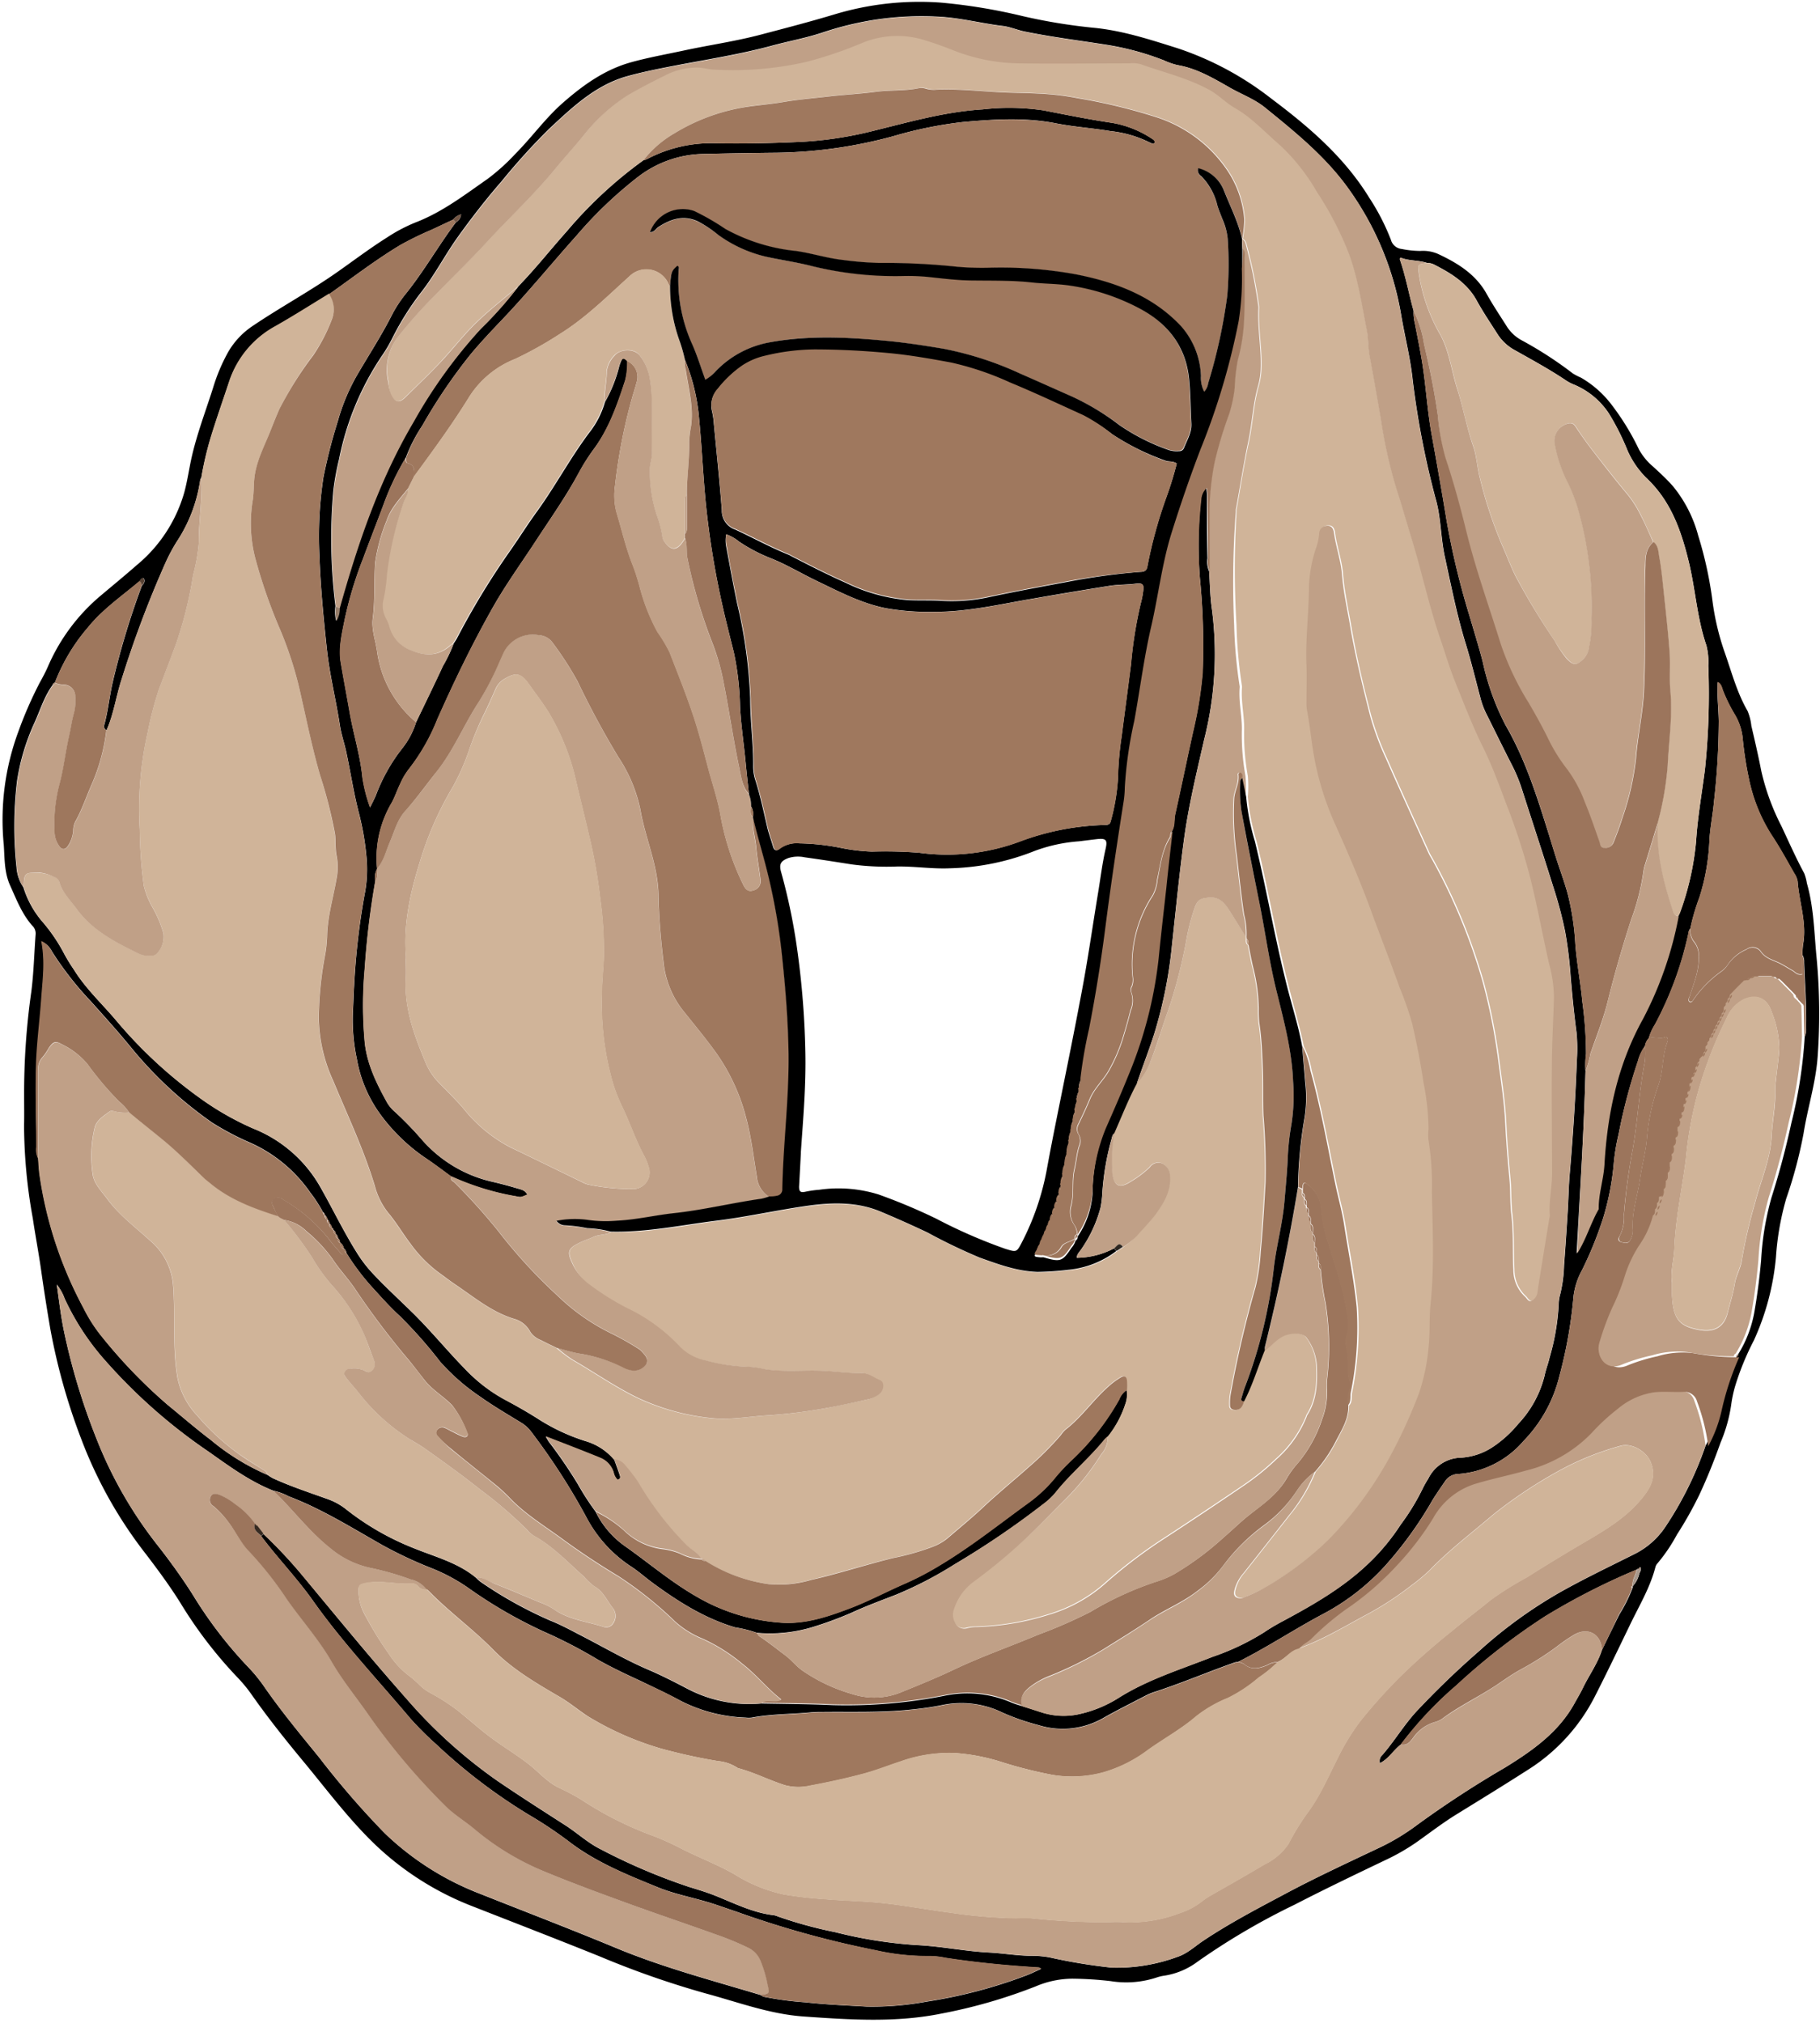<svg xmlns="http://www.w3.org/2000/svg" viewBox="-0.441 -0.286 290.603 322.886"><title>Depositphotos_102249818_05</title><g data-name="Layer 2"><g data-name="Layer 1" fill-rule="evenodd"><path d="M3.41 174.62A114.38 114.38 0 0 1 4.56 158c.39-3.05.46-6.13.69-9.2a1.69 1.69 0 0 0-.53-1.32c-1.67-1.89-2.54-4.21-3.56-6.46-.93-2.06-.85-4.3-1-6.47a40.52 40.52 0 0 1 2.31-18 63.86 63.86 0 0 1 3.42-7.84c.48-.86.95-1.74 1.34-2.64a30.64 30.64 0 0 1 8.47-11.33c1.89-1.59 3.8-3.16 5.66-4.79A23.36 23.36 0 0 0 29 78.26c.38-1.43.63-2.9.91-4.35.81-4.22 2.38-8.22 3.67-12.29A29.07 29.07 0 0 1 36 55.89a12.57 12.57 0 0 1 3.91-4.15c4.44-3 9.21-5.57 13.61-8.67 2.6-1.83 5.14-3.75 7.84-5.45a25.89 25.89 0 0 1 4.5-2.38c4.27-1.63 7.84-4.38 11.53-6.95a33.14 33.14 0 0 0 4.51-4.07c2.59-2.61 4.73-5.62 7.5-8.06 3.25-2.85 6.71-5.34 10.94-6.51 2.75-.76 5.56-1.26 8.35-1.86 4.23-.91 8.53-1.51 12.73-2.65 3.81-1 7.63-2 11.42-3.14A46.91 46.91 0 0 1 149.78.13 89.77 89.77 0 0 1 162.9 2.3a90 90 0 0 0 11.2 1.84c4.68.44 9.11 1.9 13.56 3.3a49.83 49.83 0 0 1 14.87 8c6 4.5 11.67 9.34 15.66 15.84a35.42 35.42 0 0 1 3.46 6.72 2 2 0 0 0 1.74 1.46 15.2 15.2 0 0 0 2.95.31 6 6 0 0 1 2.9.51c3.06 1.44 5.89 3.17 7.64 6.25 1 1.81 2.18 3.56 3.29 5.32a6.47 6.47 0 0 0 2.39 2.2 60.82 60.82 0 0 1 8.14 5.28 9.77 9.77 0 0 0 1.3.67 16.57 16.57 0 0 1 5 4.47 40.11 40.11 0 0 1 4.26 7 9.81 9.81 0 0 0 2.3 2.77c1.08 1 2.18 2 3.16 3.13a20.94 20.94 0 0 1 4 7.86A61.44 61.44 0 0 1 273 95.7a40.91 40.91 0 0 0 2 8.31c1.08 3.1 1.93 6.3 3.59 9.18a8.28 8.28 0 0 1 .61 2.38c.56 2.4 1.12 4.8 1.59 7.23a37.28 37.28 0 0 0 3.21 8.78c1.19 2.53 2.32 5.09 3.65 7.55a7.65 7.65 0 0 1 .42 1.58c1.13 3.94 1.16 8 1.56 12a95.39 95.39 0 0 1 .17 15.46c-.27 4.28-1.6 8.29-2.26 12.45a71.31 71.31 0 0 1-2.76 10.38 44 44 0 0 0-1.65 9.39 40.81 40.81 0 0 1-3.53 13.29 42.76 42.76 0 0 0-2.94 7.14 19.87 19.87 0 0 0-.66 3 24.18 24.18 0 0 1-1.72 6.17c-1 2.83-2.13 5.65-3.41 8.38a59.73 59.73 0 0 1-3.55 6.3 26.62 26.62 0 0 1-3.14 4.63 1.34 1.34 0 0 0-.3.57c-.82 3.17-2.5 6-3.9 8.88-1.91 3.95-3.8 7.9-5.8 11.82a29.81 29.81 0 0 1-10.79 11.73c-3.74 2.4-7.54 4.73-11.32 7.06-2.2 1.36-4.24 2.94-6.35 4.43a34 34 0 0 1-5 2.86c-4.85 2.32-9.71 4.65-14.48 7.11a109.66 109.66 0 0 0-15.46 9.08 11.86 11.86 0 0 1-5.26 2.23 6.56 6.56 0 0 0-1.28.3 15.51 15.51 0 0 1-7.32.58 57.5 57.5 0 0 0-6.08-.39 15.2 15.2 0 0 0-5.92 1.23 83.48 83.48 0 0 1-15 4.33c-7.26 1.48-14.51 1-21.82.49-5.53-.35-10.6-2.28-15.83-3.69a144 144 0 0 1-16.93-5.91C88.62 309.3 81.81 306.67 75 304a47.15 47.15 0 0 1-15.7-10c-4-3.88-7.34-8.31-10.86-12.59-3-3.61-5.91-7.23-8.6-11.05a23.36 23.36 0 0 0-2.4-2.93 69.5 69.5 0 0 1-9.09-11.88c-1.69-2.7-3.58-5.26-5.52-7.8a69.92 69.92 0 0 1-10.23-18.16 99 99 0 0 1-5-17.71q-.81-4.71-1.48-9.44c-.39-2.77-.92-5.52-1.33-8.29A84.43 84.43 0 0 1 3.4 179.4c.04-1.59.01-3.18.01-4.78zm50.12 22.75a.74.74 0 0 0-.36-.67.75.75 0 0 0-.36-.65.4.4 0 0 0-.3-.39.74.74 0 0 0-.37-.67.74.74 0 0 0-.36-.67.75.75 0 0 0-.36-.65.6.6 0 0 0-.29-.48 23 23 0 0 0-2.05-3.16 23.18 23.18 0 0 0-9.5-7.89 44.47 44.47 0 0 1-6.11-3.21 63.87 63.87 0 0 1-12.89-11.91c-2.08-2.55-4.3-5-6.48-7.44a52.21 52.21 0 0 1-6.25-8A3.35 3.35 0 0 0 6.22 150c.63 3.23.19 6.23 0 9.22-.23 3.23-.64 6.44-.8 9.67-.23 4.66-.08 9.33 0 14a3.27 3.27 0 0 0 .26 1.77c.08.93.11 1.86.25 2.78a64.21 64.21 0 0 0 7 21.11 24.37 24.37 0 0 0 2.62 4.17 82.3 82.3 0 0 0 10.8 11.26c2.3 1.87 4.53 3.82 6.89 5.6a36.93 36.93 0 0 0 9.06 5.58 7.23 7.23 0 0 0 .83.52c2.79 1.29 5.71 2.23 8.59 3.28a10.15 10.15 0 0 1 3 1.6 42.65 42.65 0 0 0 10.79 6.24c3.43 1.41 7.11 2.32 10.05 4.76a5.5 5.5 0 0 0 .72.65 65.86 65.86 0 0 0 11.18 6.21c1.54.61 3 1.39 4.43 2.14 3.71 1.89 7.28 4 11.12 5.66 2.17.92 4.26 2 6.35 3.09a21.18 21.18 0 0 0 11.76 2.32c3.78.07 7.57.09 11.35.26a80.78 80.78 0 0 0 17.83-1.48 17.73 17.73 0 0 1 10.8 1.09 13.86 13.86 0 0 0 1.55.51l3.12 1a11.5 11.5 0 0 0 6 .34 19.74 19.74 0 0 0 6.51-2.68c4.66-2.91 9.87-4.52 14.92-6.5a39.08 39.08 0 0 0 8.16-3.87 31.43 31.43 0 0 1 3-1.79c4.94-2.66 9.78-5.43 13.87-9.38a34.23 34.23 0 0 0 5-6.07 35.85 35.85 0 0 0 3.57-5.88 14.49 14.49 0 0 1 .82-1.43 5.93 5.93 0 0 1 5.27-3.36 10.3 10.3 0 0 0 5.07-1.73 18.7 18.7 0 0 0 4-3.63 17.33 17.33 0 0 0 4.23-7.72c.2-1 .57-1.89.79-2.86a37.08 37.08 0 0 0 1.46-8.41 6.57 6.57 0 0 1 .26-1.79 22 22 0 0 0 .6-4.56c.22-2.9.41-5.8.59-8.71.12-2 .15-4 .32-5.92.51-6 .91-12 1.13-18.08a26.82 26.82 0 0 0-.05-4.45c-.4-3-.69-6-.94-9a65.94 65.94 0 0 0-.89-7.18 65.07 65.07 0 0 0-1.86-7c-1.65-5.29-3.39-10.54-5.08-15.82a25.48 25.48 0 0 0-1.59-3.79c-1.4-2.74-2.75-5.5-4.12-8.25a12.87 12.87 0 0 1-.89-2.47c-.76-2.86-1.46-5.75-2.33-8.57-1.41-4.57-2.32-9.26-3.34-13.92-.62-2.85-.59-5.79-1.3-8.63a137.61 137.61 0 0 1-3.8-19.37c-.36-3.56-1.26-7-1.86-10.54a48.17 48.17 0 0 0-8.05-19.64c-3.72-5.38-8.7-9.41-13.69-13.46-1.69-1.37-3.71-2.1-5.57-3.16-2.67-1.52-5.31-3.1-8.42-3.63a11.31 11.31 0 0 1-2.17-.76A44.06 44.06 0 0 0 176 6.82c-4.28-.67-8.59-1.21-12.84-2.08-1.18-.24-2.32-.75-3.5-.89-3.43-.41-6.77-1.31-10.26-1.48a49.69 49.69 0 0 0-10.33.52 51.47 51.47 0 0 0-8.14 2c-2.6.87-5.31 1.36-8 2.08-5.25 1.43-10.62 2.25-15.95 3.28-2.53.49-5.07 1-7.54 1.7-5 1.49-8.62 5-12.26 8.38a105.31 105.31 0 0 0-7.51 8.29c-2.51 2.89-4.88 5.93-7.12 9.07-2 2.82-3.59 5.92-5.73 8.65a44.89 44.89 0 0 0-4.64 7.38 21.66 21.66 0 0 1-1.49 2.56 45.19 45.19 0 0 0-7 16.76 40.54 40.54 0 0 0-.91 5 86.82 86.82 0 0 0 .34 18.42 6.08 6.08 0 0 0 .1 2.31 3.62 3.62 0 0 0 .52-2c2.9-10.31 6.3-20.42 11.78-29.71a80.17 80.17 0 0 1 10.8-14.87 60.57 60.57 0 0 0 6-6.76c2.72-2.8 5.13-5.86 7.72-8.76a68.44 68.44 0 0 1 12.28-11.39 2.13 2.13 0 0 0 .47-.13 22 22 0 0 1 11.09-2.57c4.34.08 8.68 0 13-.2a59 59 0 0 0 11.55-1.64c6-1.46 11.88-3.19 18.06-3.57a37.49 37.49 0 0 1 9.69.16c3.66.72 7.32 1.46 11 2a16.62 16.62 0 0 1 6.36 2.55c.22.14.46.3.39.64-.34.24-.63 0-.91-.12a18.28 18.28 0 0 0-6.14-1.76c-2.87-.48-5.79-.67-8.62-1.22-5-1-9.95-.67-14.93-.23a65.47 65.47 0 0 0-11.12 2.26 74.4 74.4 0 0 1-18.52 2.64q-6 .06-12 .2a17.61 17.61 0 0 0-10.23 3.64 66.68 66.68 0 0 0-9.77 9.31c-4 4.47-7.78 9.11-11.91 13.45-1.7 1.79-3.41 3.59-5 5.49A85.86 85.86 0 0 0 67 67.63a25.2 25.2 0 0 0-2.63 5.11 44 44 0 0 0-3.64 7.72c-1.06 2.82-2.16 5.64-3.21 8.46a62 62 0 0 0-2.9 9.6c-.45 2.26-1 4.55-.66 6.85.46 2.75 1 5.5 1.47 8.25.6 3.4 1.65 6.71 2 10.17a24.86 24.86 0 0 0 1.23 4.8c.4-.84.71-1.41.95-2a28 28 0 0 1 4.19-7.43A12.91 12.91 0 0 0 66 115c1.44-3 2.91-6 4.3-9a22.92 22.92 0 0 0 1.7-3.56c.2-.32.43-.63.61-1a123.36 123.36 0 0 1 8-13.22c1.62-2.27 3.09-4.66 4.74-6.92 3-4.16 5.42-8.76 8.56-12.86a14 14 0 0 0 2.24-4.54 22.09 22.09 0 0 0 2.24-5.52 6 6 0 0 1 .44-1.21c.29-.53.61-.21.9.05a11 11 0 0 1-.3 3.1c-1.25 3.87-2.57 7.71-5 11a32 32 0 0 0-2.39 3.75c-2.15 4-4.82 7.74-7.3 11.56C82.39 90.17 80 93.52 78 97.12c-3.17 5.66-6 11.51-8.61 17.42a32.15 32.15 0 0 1-4.58 8 10.85 10.85 0 0 0-1.33 2.27c-.54 1.08-.9 2.26-1.51 3.29a17.36 17.36 0 0 0-2.19 10.3 3.15 3.15 0 0 0-.29 2 131.2 131.2 0 0 0-1.68 13.89 64.47 64.47 0 0 0 0 11.84c.38 3.54 1.92 6.61 3.59 9.64a6 6 0 0 0 1.29 1.49 55 55 0 0 1 4.13 4.26 21.12 21.12 0 0 0 11.06 6.77c1.44.33 2.88.71 4.29 1.13.59.17 1.28.29 1.59 1-1 .42-1 .44-1.73.28a42.1 42.1 0 0 1-10.37-3.15c-1.46-1.06-2.9-2.17-4.4-3.16a29.46 29.46 0 0 1-7.11-7 21.15 21.15 0 0 1-3.6-8.6 29.9 29.9 0 0 1-.64-7.53c.08-1.43.11-2.85.2-4.28a113.94 113.94 0 0 1 1.65-14.38 20.77 20.77 0 0 0 .32-6.06 43.38 43.38 0 0 0-1.15-6.8c-.87-3.3-1.37-6.65-2.08-10-.3-1.39-.78-2.75-1-4.16-.64-4.17-1.68-8.26-2.12-12.47-.52-4.91-1-9.83-1.17-14.76a62 62 0 0 1 .65-12.48 84.89 84.89 0 0 1 2.29-8.92 32 32 0 0 1 3.36-7.84c1.77-3 3.63-5.89 5.22-9a20 20 0 0 1 2.12-3.31c3-3.69 5.31-7.8 8.14-11.58a1.63 1.63 0 0 0 .84-1.28 2.33 2.33 0 0 0-1.28.84l-3.42 1.61a50.82 50.82 0 0 0-5 2.44C59.53 41.2 55.9 44 52.14 46.66c-2.86 1.73-5.68 3.54-8.59 5.19a15.64 15.64 0 0 0-7.41 8.87c-.89 2.65-1.82 5.29-2.66 8A53.61 53.61 0 0 0 31.7 76c-.05.09-.15.18-.16.28a24.07 24.07 0 0 1-3.76 9.9A28.45 28.45 0 0 0 26 89.52a170.26 170.26 0 0 0-7 18.57c-.9 2.7-1.26 5.56-2.42 8.18-.56-.26-.4-.75-.29-1.14.54-2.06.75-4.19 1.21-6.26a126.54 126.54 0 0 1 4.71-15.65c.35-.34.59-.8.3-1.18-.15-.19-.51.19-.67.46-2.84 2.37-5.93 4.5-8.28 7.42a30 30 0 0 0-5.25 8.79.28.28 0 0 0-.31.29c-1.36 1.83-2 4-2.93 6.06a34.86 34.86 0 0 0-2.79 9.27 61.06 61.06 0 0 0-.09 13.8 6.39 6.39 0 0 0 1.1 3.22 15.38 15.38 0 0 0 2.88 5.31 26.87 26.87 0 0 1 3.47 5 26.83 26.83 0 0 0 1.7 2.81c1.85 3 4.46 5.41 6.72 8.08A73.13 73.13 0 0 0 31.49 175a45.84 45.84 0 0 0 8.51 4.86 21.43 21.43 0 0 1 10.54 9.06c2.05 3.56 3.81 7.29 6 10.77a20.89 20.89 0 0 0 2.49 3.26c2 2.14 4.21 4.17 6.33 6.24 3 2.94 5.68 6.25 8.65 9.26a25.43 25.43 0 0 0 5.9 4.55c1.87 1 3.76 2.06 5.56 3.21a31.61 31.61 0 0 0 7.53 3.53 9.51 9.51 0 0 1 4.64 3c.3.82.6 1.64.88 2.47.12.34.1.66-.36.75a2.2 2.2 0 0 1-.61-1.14 3.69 3.69 0 0 0-2-2.28c-2.85-1.18-5.74-2.27-8.86-3.49.29.46.41.7.57.9a76.12 76.12 0 0 1 4.54 6.64 41 41 0 0 0 2.85 4.41 14.54 14.54 0 0 0 4.5 5.38c3.86 2.7 7.44 5.78 11.56 8.15a30.91 30.91 0 0 0 13.69 4.2c3.64.23 7.07-.88 10.4-2.13 3.18-1.19 6.2-2.8 9.32-4.15a47 47 0 0 0 5.53-2.91c4.9-2.94 9.37-6.51 14-9.86a22.8 22.8 0 0 0 4.53-4.29 30.06 30.06 0 0 1 2.49-2.62 40.3 40.3 0 0 0 7.58-9.68 3.12 3.12 0 0 1 1.21-1.52 4.36 4.36 0 0 1-.2 2.26 16.35 16.35 0 0 1-2.78 5.17 6.29 6.29 0 0 0-.59.56c-2.42 3-5.42 5.43-7.81 8.46a11.07 11.07 0 0 1-1.92 1.79A138.11 138.11 0 0 1 152 249.4a62.29 62.29 0 0 1-9.32 4.84c-2.4.93-4.82 1.82-7.16 2.9a59 59 0 0 1-6.48 2.37 23.6 23.6 0 0 1-8.62.84 19.48 19.48 0 0 0-3.48-.87c-4.92-1.46-9.16-4.16-13.24-7.16-1.15-.85-2.21-1.81-3.41-2.58a21.16 21.16 0 0 1-7.1-7.84 104.48 104.48 0 0 0-8.83-13.67 5.7 5.7 0 0 0-1.57-1.42c-2.2-1.35-4.43-2.65-6.53-4.14a33.64 33.64 0 0 1-6.42-5.6 73 73 0 0 0-6.42-7.27c-1.59-1.44-3-3.05-4.44-4.62a37.68 37.68 0 0 1-4.13-5.5.75.75 0 0 0-.38-.65 1.45 1.45 0 0 0-.63-1 .74.74 0 0 0-.32-.66zm206.8 55.46a4.3 4.3 0 0 0 1-2l.17-.33.06-.37c-.06-.44-.21-.23-.36 0a.28.28 0 0 0-.23.1 108.18 108.18 0 0 0-14.64 7.46 103.37 103.37 0 0 0-14.16 11 60.43 60.43 0 0 0-8.9 9.46c-1.19.89-1.95 2.29-3.36 3a1.22 1.22 0 0 1 .37-1.29c1.91-2.2 3.41-4.71 5.37-6.88a137.71 137.71 0 0 1 10.08-9.71 72.93 72.93 0 0 1 13.9-9.93c3.56-1.95 7.22-3.71 10.86-5.53a12.72 12.72 0 0 0 4.91-4.26 56.19 56.19 0 0 0 6.5-13.08 21.79 21.79 0 0 0 2.13-5.66 44.83 44.83 0 0 1 2.81-8.54.34.34 0 0 0 .26-.39 19.1 19.1 0 0 0 2.55-6.55q.74-4.21 1.11-8.47a45.9 45.9 0 0 1 1.66-10c1.25-3.92 2.3-7.87 3.17-11.89a74.82 74.82 0 0 0 2.13-13.76 2.65 2.65 0 0 0 .22-1.44c.1-3.5-.19-7-.31-10.49a2 2 0 0 0-.25-1.1 11 11 0 0 1 .07-1.64c.65-3.45-.61-6.74-.86-10.12a3.08 3.08 0 0 0-.5-1.21c-1.18-2-2.28-4.14-3.6-6.09a26.48 26.48 0 0 1-3.68-9.09 57.53 57.53 0 0 1-1-6.5 9 9 0 0 0-1.24-3.71 25.27 25.27 0 0 1-1.89-3.83c-.18-.46-.24-1.05-.85-1.35-.13 2.14.13 4.16.17 6.19a117 117 0 0 1-.76 12.81c-.19 2.18-.66 4.35-.75 6.53a34.21 34.21 0 0 1-1.6 8.87 33.92 33.92 0 0 0-1.43 4.88 1.65 1.65 0 0 0-.33.91 55.33 55.33 0 0 1-5.3 14.4 8.2 8.2 0 0 0-1 2.22 2.31 2.31 0 0 0-.61 1.26 6.9 6.9 0 0 0-1.12 2.36 90.09 90.09 0 0 0-3.1 11.71 32.89 32.89 0 0 0-.76 4.54 42.23 42.23 0 0 1-1.71 8.85 59.71 59.71 0 0 1-3.34 8.23 11.69 11.69 0 0 0-1.38 4.2 73.33 73.33 0 0 1-2.26 12.77 22.52 22.52 0 0 1-5.73 10.36 15.15 15.15 0 0 1-10.46 5.27 2.57 2.57 0 0 0-2.07 1.16c-.69 1-1.38 2-2 3a61.18 61.18 0 0 1-6.83 9.65 36.16 36.16 0 0 1-10.32 8.36c-4.71 2.47-9.14 5.44-13.9 7.82a2.35 2.35 0 0 0-.49.07c-4.35 1.53-8.59 3.35-13 4.77a8.89 8.89 0 0 0-1.36.59c-2.24 1.17-4.5 2.29-6.7 3.54a13 13 0 0 1-10.34 1.11 36.49 36.49 0 0 1-5.74-2 15 15 0 0 0-9.62-1.19c-1.72.35-3.46.58-5.21.75-4.6.47-9.22.3-13.83.35-.66 0-1.32 0-2 .07-3.11.3-6.25.24-9.34.83a4 4 0 0 1-1 0 24.69 24.69 0 0 1-10.58-2.79c-2-1.09-4-2-6.06-3-2.34-1.08-4.68-2.17-6.93-3.45a76.62 76.62 0 0 0-7.57-4 74.26 74.26 0 0 1-13.15-7.47 29 29 0 0 0-5.78-3.11 67.38 67.38 0 0 1-8-3.76c-4.87-2.76-9.62-5.75-14.89-7.74a9 9 0 0 0-2.45-.9c-3.81-1.51-7.09-3.94-10.4-6.27a87.38 87.38 0 0 1-16.29-14.32A40.37 40.37 0 0 1 9.88 207a7.74 7.74 0 0 0-1.25-2.24c.36 2.61.64 4.93 1.1 7.23A104.06 104.06 0 0 0 15 229.45a67 67 0 0 0 9.72 16.93c2 2.55 3.9 5.18 5.63 7.91a68 68 0 0 0 8.79 11.48 25.51 25.51 0 0 1 2.7 3.32c2.7 3.88 5.72 7.51 8.7 11.18A136.92 136.92 0 0 0 61 292.35 45.5 45.5 0 0 0 76.18 302c7.24 2.88 14.52 5.66 21.71 8.65 7.53 3.13 15.38 5.19 23.15 7.53a1.37 1.37 0 0 0 .74.32 50.16 50.16 0 0 0 6.36.83c3.28.37 6.57.5 9.86.69a47.69 47.69 0 0 0 9.49-.79 78.21 78.21 0 0 0 15.74-4.11c.85-.31 1.67-.72 2.59-1.13-.24-.12-.32-.2-.41-.21-5-.3-10-.78-14.89-1.54a12.93 12.93 0 0 0-2.61-.28 36.79 36.79 0 0 1-8.5-.92 157.41 157.41 0 0 1-22.18-6.15c-1.35-.45-2.69-.94-4.05-1.37-2.87-.91-5.87-1.43-8.67-2.59-4.92-2-9.87-4-14.15-7.3a65.43 65.43 0 0 0-6.3-4.2 88.65 88.65 0 0 1-14.8-11.24 51.51 51.51 0 0 1-4.2-4.19c-5.24-6.21-10.83-12.13-15.54-18.79-2.54-3.59-5.61-6.76-8.25-10.28l.36-.35a75.42 75.42 0 0 1 5.88 6.22c5.58 6.71 11.1 13.48 16.89 20A79 79 0 0 0 79 284c3.58 2.44 7.24 4.77 10.89 7.12 1.89 1.22 3.56 2.79 5.59 3.79a95.44 95.44 0 0 0 14.08 6c1.47.45 2.94.89 4.37 1.47 3 1.21 5.9 2.67 9.17 3.05a2.49 2.49 0 0 1 .63.19 68.51 68.51 0 0 0 9.2 2.52 71.36 71.36 0 0 0 13 2.06c3.9.18 7.72 1 11.62 1.19 2.3.12 4.58.54 6.89.52a15.57 15.57 0 0 1 2.78.27 87.9 87.9 0 0 0 9.85 1.62 28 28 0 0 0 10.44-1.7c1.63-.53 2.81-1.68 4.17-2.59 4.21-2.81 8.69-5.15 13.14-7.52 4.84-2.58 9.83-4.89 14.78-7.24a35.28 35.28 0 0 0 6.34-3.81 165 165 0 0 1 13.93-9.08c4.38-2.7 8.55-5.62 11.11-10.28.48-.87 1-1.71 1.41-2.6 1-2 2.27-3.76 2.95-5.87.93-1.9 1.85-3.81 2.8-5.71a24.55 24.55 0 0 0 2.1-4.22zm-7.61-82.14c-.25 9.7-.89 19.38-1.42 29.09 1.43-2.23 2.14-4.8 3.44-7.07v-.16c0-2.38.79-4.64.92-7 .46-8.14 2.16-16 6.14-23.18a58.36 58.36 0 0 0 5.71-16.4 5 5 0 0 0 .29-.58 44.76 44.76 0 0 0 2.58-11.39c.24-3.82.92-7.62 1.41-11.43a116.36 116.36 0 0 0 .54-16.61 10.46 10.46 0 0 0-.32-3.27c-1.49-4.34-1.73-8.93-2.81-13.36-1.22-5-2.87-9.66-6.72-13.29a14.27 14.27 0 0 1-3.06-4.45 39.56 39.56 0 0 0-2.95-5.86 12.39 12.39 0 0 0-5.61-4.64 6.67 6.67 0 0 1-1.17-.6c-2.64-1.78-5.44-3.3-8.21-4.86a7.5 7.5 0 0 1-2.76-2.52c-1.15-1.81-2.35-3.58-3.38-5.45-1.51-2.75-4-4.28-6.66-5.65a2.51 2.51 0 0 0-1.26-.33c-1.39-.47-2.89-.29-4.22-.85-.09.16-.15.21-.14.25.95 2.69 1.44 5.51 2.21 8.24a6.71 6.71 0 0 0 .2 2c.41 2.1.84 4.2 1.18 6.31.61 3.79.81 7.64 1.5 11.42.82 4.54 1.63 9.08 2.37 13.62A124.7 124.7 0 0 0 234.19 98c.71 2.42 1.46 4.83 2.1 7.27a40.47 40.47 0 0 0 3.66 10.2c3.22 5.55 5.1 11.64 7 17.71.47 1.52.91 3 1.43 4.56s1.08 3.12 1.51 4.7a42.15 42.15 0 0 1 1.21 8c.23 3.05.83 6.08 1.11 9.14a62.5 62.5 0 0 1 .6 8.37 13.63 13.63 0 0 0-.09 2.75z"/><path d="M176.45 229a16.35 16.35 0 0 0 2.78-5.17 4.36 4.36 0 0 0 .2-2.26 10.7 10.7 0 0 0 0-1.48c-.08-.68-.43-.87-1-.53a12 12 0 0 0-2 1.49c-2.42 2.15-4.25 4.89-6.84 6.87a5.31 5.31 0 0 0-.74.88 48.92 48.92 0 0 1-5 5c-2.41 2.15-4.93 4.19-7.28 6.4-1.88 1.77-3.88 3.39-5.83 5.08a8.51 8.51 0 0 1-2.28 1.3 40.08 40.08 0 0 1-6.3 1.8c-4.41 1.07-8.75 2.46-13.17 3.51a18.08 18.08 0 0 1-6.79.67 25.33 25.33 0 0 1-10.09-3.72.66.66 0 0 0-.66-.33c-.5-1.05-1.62-1.44-2.4-2.21a50 50 0 0 1-7.66-10 29.49 29.49 0 0 0-2.1-2.72 2.32 2.32 0 0 0-1.7-.89 9.51 9.51 0 0 0-4.64-3 31.61 31.61 0 0 1-7.56-3.57C83.67 225 81.78 224 79.91 223a25.43 25.43 0 0 1-5.83-4.52c-3-3-5.62-6.32-8.65-9.26-2.13-2.06-4.28-4.09-6.33-6.24a20.89 20.89 0 0 1-2.49-3.26c-2.22-3.47-4-7.2-6-10.77A21.43 21.43 0 0 0 40 179.86a45.84 45.84 0 0 1-8.51-4.86 73.13 73.13 0 0 1-13.37-12.39c-2.26-2.67-4.87-5.06-6.72-8.08a26.83 26.83 0 0 1-1.7-2.81 26.87 26.87 0 0 0-3.47-5 15.38 15.38 0 0 1-2.87-5.31c.07-2.42.1-2.43 2.55-2.36a6.67 6.67 0 0 1 2.21.57 1.4 1.4 0 0 1 .92.88c.5 1.68 1.74 2.86 2.73 4.23 2.56 3.52 6.26 5.38 10 7.2a3.88 3.88 0 0 0 1.93.31 1.26 1.26 0 0 0 1-.44 3.88 3.88 0 0 0 .94-3.18 18 18 0 0 0-1.8-4.21 13.19 13.19 0 0 1-1.32-3.35 73.33 73.33 0 0 1-.65-9 55 55 0 0 1 1.27-15.46 56 56 0 0 1 1.83-7c.93-2.46 1.88-4.91 2.78-7.37a63.82 63.82 0 0 0 2.65-10.8 28.79 28.79 0 0 0 .91-5.14c0-3.46.56-6.88.39-10.33a53.61 53.61 0 0 1 1.77-7.34c.85-2.66 1.77-5.3 2.66-8a15.64 15.64 0 0 1 7.41-8.87c2.91-1.65 5.73-3.45 8.59-5.19a4.33 4.33 0 0 1 .49 3.91 28.3 28.3 0 0 1-3 5.83 57.62 57.62 0 0 0-5.44 8.7c-.58 1.24-1.05 2.53-1.56 3.8-1 2.53-2.32 5-2.49 7.78-.06 1-.06 2-.2 2.94a22.34 22.34 0 0 0 .38 9.27 83.51 83.51 0 0 0 3.93 11.32 59.5 59.5 0 0 1 3.37 10.63c1 4.27 1.84 8.56 3.07 12.77a75 75 0 0 1 2.32 9.24c.19 1.2 0 2.41.28 3.6a9.39 9.39 0 0 1 0 3.58c-.49 3-1.42 6-1.52 9.06a20.9 20.9 0 0 1-.33 3.26 56.8 56.8 0 0 0-1 10 24.88 24.88 0 0 0 2.3 10c2.31 5.56 4.89 11 6.65 16.79a11.71 11.71 0 0 0 2.1 4.25c1.32 1.56 2.33 3.32 3.56 4.92a21.17 21.17 0 0 0 4.58 4.68c.85.6 1.67 1.25 2.53 1.83 3 2 5.86 4.44 9.47 5.54a4.13 4.13 0 0 1 2.61 2.12 3.57 3.57 0 0 0 1.68 1.28c.82.44 1.67.83 2.51 1.24a22.47 22.47 0 0 0 2.46 1.87c3.52 2 6.82 4.36 10.49 6.12a36.27 36.27 0 0 0 11.62 3.2c2.84.33 5.69-.18 8.51-.4a80.67 80.67 0 0 0 10-1.22c2.24-.46 4.49-.9 6.72-1.41a4 4 0 0 0 1.74-.91c.69-.62.76-1.82 0-2.12-1-.39-1.82-1.17-2.88-1.13-2.14.07-4.25-.29-6.38-.37-3.12-.12-6.24.25-9.35-.29a13 13 0 0 0-2.59-.35 28.15 28.15 0 0 1-6.62-1 7.87 7.87 0 0 1-4.34-2.42 28.32 28.32 0 0 0-8.33-6 40.18 40.18 0 0 1-5.83-3.65A8.73 8.73 0 0 1 91 201.4c-.9-1.91-.72-2.42 1.17-3.34.74-.36 1.52-.61 2.27-.95s1.85-.23 2.68-.72c5.69.15 11.25-1 16.84-1.74 4.94-.62 9.83-1.72 14.77-2.41 3.91-.55 7.79-.6 11.51.95q3.8 1.58 7.51 3.35a90.6 90.6 0 0 0 8.32 4c3 1.07 6 2.18 9.23 2.28a46.82 46.82 0 0 0 4.91-.34 14.9 14.9 0 0 0 7.67-3l1-.66A13.66 13.66 0 0 0 181 197c1-1.15 2.14-2.21 3-3.43 1.35-1.81 2.52-3.74 2.32-6.16a2.16 2.16 0 0 0-1.22-2 1.64 1.64 0 0 0-2 .6 16.15 16.15 0 0 1-3 2.27c-1.83 1.21-2.72.75-3-1.47a7.47 7.47 0 0 1 0-.82 23.26 23.26 0 0 1 .33-5.39c1.17-2.66 2.23-5.37 3.6-7.94a9.77 9.77 0 0 0 2.3-3.69c1-2.48 1.72-5.06 2.61-7.56a78.7 78.7 0 0 0 3-11.36 33.93 33.93 0 0 1 1.41-5.54c.46-1.22.91-1.41 2.2-1.55 1.74-.18 2.58.92 3.36 2.13.88 1.37 1.72 2.77 2.58 4.16a2 2 0 0 1 0 .31c0 .37-.08.76.3 1 .27 1.28.48 2.58.81 3.85a27.76 27.76 0 0 1 .83 6.32 18 18 0 0 0 .09 2.3c.37 2.44.44 4.9.56 7.35s0 4.94.1 7.41a104.08 104.08 0 0 1 .34 10.61c-.23 3.71-.43 7.43-.78 11.13a31.33 31.33 0 0 1-.82 5.66 173.48 173.48 0 0 0-4 17.23 9.16 9.16 0 0 0-.08 1.64c0 .57.38.73.89.72.91 0 1.15-.71 1.36-1.4 1.38-2.62 2.2-5.46 3.33-8.18 1-.64 1.75-1.64 2.83-2.22s3.27-.66 3.83.19a8.31 8.31 0 0 1 1.62 4.24c.12 2.82.09 5.6-1.51 8.09a1.49 1.49 0 0 0-.12.31 18 18 0 0 1-4.81 6.76 39.81 39.81 0 0 1-5.21 4.21q-6.31 4.28-12.7 8.46a78.57 78.57 0 0 0-9.23 7 23.62 23.62 0 0 1-9.07 5.1 42.48 42.48 0 0 1-11.73 2 5.38 5.38 0 0 0-1.46.19 1.6 1.6 0 0 1-1.91-.9 2.54 2.54 0 0 1-.15-2.22 8.67 8.67 0 0 1 3-4.22 91.37 91.37 0 0 0 10.93-9.19l4.43-4.42a40.3 40.3 0 0 0 5.25-6.71 4.18 4.18 0 0 0 1.04-2.87z" fill="#d0b499"/><path d="M102.31 25.28A68.44 68.44 0 0 0 90 36.67c-2.6 2.9-5 6-7.72 8.76-2.2 1.87-4.49 3.65-6.57 5.64-1.81 1.73-3.38 3.72-5.07 5.59-2 2.24-4.23 4.32-6.38 6.44-1 1-1.68.87-2.33-.46a8 8 0 0 1-.36-2.09 8.65 8.65 0 0 1 1.68-7.28 78 78 0 0 1 5.79-6.49c2.83-2.91 5.74-5.74 8.5-8.72 3.57-3.86 7.43-7.46 10.77-11.54 1.46-1.77 3-3.47 4.46-5.25a28.66 28.66 0 0 1 7.15-6.49c1.92-1.17 4-2.15 6-3.17A11 11 0 0 1 111 10.4c.95 0 1.84.29 2.76.33a52.8 52.8 0 0 0 14.64-1.25 64.93 64.93 0 0 0 9-3.07 14.65 14.65 0 0 1 10-.33c1.52.46 3 1 4.49 1.6a29.57 29.57 0 0 0 10.4 2.05c5.88.12 11.76 0 17.64 0a5.12 5.12 0 0 1 1.8.13c3.6 1.31 7.35 2.2 10.77 4 1.57.84 2.75 2.18 4.27 3 2.76 1.56 4.86 3.9 7.21 5.94a32.05 32.05 0 0 1 5.88 7.45 52.26 52.26 0 0 1 5.16 10c1.42 3.9 2 7.93 2.78 11.94.29 1.46.22 2.93.5 4.39a534.6 534.6 0 0 1 1.78 10 76.69 76.69 0 0 0 2.46 11c.89 2.7 1.64 5.45 2.49 8.17 1.59 5.11 2.73 10.36 4.52 15.42.84 2.37 1.53 4.79 2.45 7.13 1.38 3.51 2.77 7 4.42 10.41 1.55 3.17 2.71 6.47 4 9.74a101.23 101.23 0 0 1 3.5 10.76c1.24 4.76 2.08 9.6 3.18 14.39a20.63 20.63 0 0 1 .75 5.18c-.08 2.9-.23 5.8-.3 8.7-.16 6.48-.08 13 0 19.45 0 2.25-.54 4.46-.36 6.72a2.11 2.11 0 0 1-.08.49q-.62 3.79-1.23 7.59c-.23 1.4-.46 2.8-.66 4.2a1.67 1.67 0 0 1-1 1.37c-.48.19-.71-.41-1-.68a5.76 5.76 0 0 1-1.85-4.26c-.14-3 0-5.91-.33-8.86-.22-1.84-.12-3.7-.29-5.57-.28-3-.54-6-.68-9-.17-3.5-.73-7-1.17-10.41a94.94 94.94 0 0 0-2.4-12 92.68 92.68 0 0 0-7.89-19.26c-.25-.48-.56-.94-.79-1.43-2.28-5-4.59-10.07-6.82-15.14a44.92 44.92 0 0 1-2.46-6.61c-1.25-4.76-2.38-9.53-3.21-14.38-.47-2.74-1.09-5.47-1.31-8.23-.18-2.32-1-4.47-1.29-6.74-.09-.63-.34-1.21-1.14-1.14a1.25 1.25 0 0 0-1.23 1.3 9.11 9.11 0 0 1-.55 2.39 22.3 22.3 0 0 0-1.07 5.78c0 4.28-.58 8.54-.4 12.82.08 1.92 0 3.85 0 5.77a7.14 7.14 0 0 0 .07 1.31c.36 1.88.59 3.77.85 5.66a46.4 46.4 0 0 0 3.71 12.72c2.08 4.6 4.07 9.21 5.79 14 1.45 4 3.05 8 4.47 12a52.14 52.14 0 0 1 2 5.74c.71 3.09 1.34 6.19 1.78 9.32a40.16 40.16 0 0 1 .82 7.48 7.61 7.61 0 0 0 0 1.81 44.74 44.74 0 0 1 .53 8.17c.11 6 .41 12-.21 17.93-.23 2.22 0 4.47-.3 6.72a31.84 31.84 0 0 1-1.54 7.52 82 82 0 0 1-4.81 10.44 59.29 59.29 0 0 1-9.69 13 51 51 0 0 1-10.95 8.05 21.17 21.17 0 0 1-2.4 1.06 1.36 1.36 0 0 1-1.41 0c-.45-.35-.27-.89-.14-1.38a6.59 6.59 0 0 1 1.35-2.42q3.66-4.63 7.3-9.28a26.32 26.32 0 0 0 4.09-6.88 23.45 23.45 0 0 0 3.32-4.87c.9-1.79 2-3.54 2-5.67.56-.58.35-1.36.47-2a51.82 51.82 0 0 0 .95-13.69c-.42-4.43-1.31-8.75-2-13.12-.33-2.17-.94-4.28-1.39-6.42-1.28-6.1-2.36-12.25-4-18.26a13.82 13.82 0 0 0-1.26-3.87c-.54-2.7-1.33-5.32-2-8-2.2-8.17-3.53-16.53-5.55-24.74a35.43 35.43 0 0 1-1.39-7.09 20.59 20.59 0 0 0 0-3.29 37.38 37.38 0 0 1-.59-7.17c.08-2.36-.53-4.68-.34-7v-.16a75.92 75.92 0 0 1-.88-9.77 151.64 151.64 0 0 1 .01-18.09v-.33c.65-3.65 1.2-7.32 2-10.94.62-2.94.73-6 1.56-8.86a11.3 11.3 0 0 0 .41-2.58c.15-3.3-.54-6.56-.36-9.85v-.16a77.4 77.4 0 0 0-2-9.94 1.36 1.36 0 0 0-.61-.94 19.43 19.43 0 0 0 .33-3.09 16.17 16.17 0 0 0-3-8.26 21.67 21.67 0 0 0-11.12-8.1 88.75 88.75 0 0 0-12.44-3 40.78 40.78 0 0 0-4.87-.66c-2.13-.16-4.27-.18-6.4-.25-3.78-.12-7.55-.61-11.34-.46a4.36 4.36 0 0 1-1.63-.15 2.51 2.51 0 0 0-1.3-.06c-2.21.43-4.47.25-6.7.55-2.6.35-5.23.47-7.84.78-2.33.28-4.67.46-7 .86-2.15.37-4.34.51-6.49.88A31.14 31.14 0 0 0 107.25 21a17.15 17.15 0 0 0-4.94 4.28z" fill="#d0b499"/><path d="M209.48 234.68a26.32 26.32 0 0 1-4.09 6.88q-3.63 4.65-7.3 9.28a6.59 6.59 0 0 0-1.35 2.42c-.12.48-.31 1 .14 1.38a1.36 1.36 0 0 0 1.41 0 21.17 21.17 0 0 0 2.4-1.06 51 51 0 0 0 10.95-8.05 59.29 59.29 0 0 0 9.69-13 82 82 0 0 0 4.81-10.44 31.84 31.84 0 0 0 1.54-7.52c.25-2.25.07-4.5.3-6.72.62-6 .32-12 .21-17.93a44.74 44.74 0 0 0-.53-8.17 7.61 7.61 0 0 1 0-1.81 40.16 40.16 0 0 0-.82-7.48c-.45-3.13-1.08-6.23-1.78-9.32a52.14 52.14 0 0 0-2-5.74c-1.42-4-3-8-4.47-12-1.72-4.75-3.71-9.36-5.79-14a46.4 46.4 0 0 1-3.71-12.72c-.27-1.88-.49-3.78-.85-5.66a7.14 7.14 0 0 1-.07-1.31c0-1.92.06-3.85 0-5.77-.18-4.28.39-8.54.4-12.82a22.3 22.3 0 0 1 1.07-5.78 9.11 9.11 0 0 0 .55-2.39 1.25 1.25 0 0 1 1.23-1.3c.79-.08 1.05.51 1.14 1.14.32 2.27 1.11 4.42 1.29 6.74.22 2.76.85 5.49 1.31 8.23.83 4.85 2 9.63 3.21 14.38a44.92 44.92 0 0 0 2.46 6.61c2.23 5.07 4.53 10.1 6.82 15.14.23.49.54.95.79 1.43a92.68 92.68 0 0 1 7.89 19.26 94.94 94.94 0 0 1 2.4 12c.44 3.45 1 6.91 1.17 10.41.14 3 .4 6 .68 9 .17 1.86.07 3.73.29 5.57.36 3 .19 5.91.33 8.86a5.76 5.76 0 0 0 1.85 4.26c.31.27.54.87 1 .68a1.67 1.67 0 0 0 1-1.37c.2-1.4.43-2.8.66-4.2q.61-3.79 1.23-7.59a2.11 2.11 0 0 0 .08-.49c-.18-2.26.37-4.47.36-6.72 0-6.48-.12-13 0-19.45.07-2.9.23-5.79.3-8.7a20.63 20.63 0 0 0-.75-5.18c-1.1-4.79-1.94-9.63-3.18-14.39a101.23 101.23 0 0 0-3.5-10.76c-1.25-3.27-2.41-6.57-4-9.74-1.66-3.38-3-6.91-4.42-10.41-.92-2.33-1.62-4.76-2.45-7.13-1.68-5.02-2.81-10.23-4.38-15.38-.85-2.72-1.6-5.46-2.49-8.17a76.69 76.69 0 0 1-2.46-11c-.57-3.33-1.15-6.66-1.78-10-.28-1.45-.21-2.93-.5-4.39-.79-4-1.36-8-2.78-11.94a52.26 52.26 0 0 0-5.16-10 32.05 32.05 0 0 0-5.88-7.45c-2.35-2-4.46-4.38-7.21-5.94-1.52-.86-2.7-2.2-4.27-3-3.42-1.83-7.17-2.71-10.77-4a5.12 5.12 0 0 0-1.8-.13c-5.88 0-11.76.09-17.64 0a29.57 29.57 0 0 1-10.4-2.05c-1.47-.59-3-1.14-4.49-1.6a14.65 14.65 0 0 0-10 .33 64.93 64.93 0 0 1-9 3.07 52.8 52.8 0 0 1-14.67 1.25c-.92 0-1.81-.33-2.76-.33a11 11 0 0 0-5.06 1.2c-2 1-4 2-6 3.17a28.66 28.66 0 0 0-7.15 6.49c-1.45 1.78-3 3.48-4.46 5.25-3.34 4.08-7.2 7.68-10.77 11.54-2.76 3-5.68 5.81-8.5 8.72a78 78 0 0 0-5.79 6.49 8.65 8.65 0 0 0-1.68 7.28 8 8 0 0 0 .47 2c.65 1.33 1.29 1.5 2.33.46 2.15-2.13 4.36-4.2 6.38-6.44 1.68-1.87 3.25-3.86 5.07-5.59 2.09-2 4.37-3.77 6.57-5.64a60.57 60.57 0 0 1-6 6.76 80.17 80.17 0 0 0-10.76 14.92c-5.48 9.29-8.89 19.4-11.78 29.71l-.62-.33a86.82 86.82 0 0 1-.34-18.42 40.54 40.54 0 0 1 .91-5 45.19 45.19 0 0 1 7-16.76 21.66 21.66 0 0 0 1.49-2.56 44.89 44.89 0 0 1 4.64-7.38c2.14-2.72 3.72-5.83 5.73-8.65 2.24-3.13 4.61-6.17 7.12-9.07a105.31 105.31 0 0 1 7.51-8.29C90.86 17 94.51 13.47 99.48 12c2.47-.74 5-1.21 7.54-1.7 5.33-1 10.7-1.85 15.95-3.28 2.64-.72 5.36-1.2 8-2.08a51.47 51.47 0 0 1 8.14-2 49.69 49.69 0 0 1 10.33-.52c3.49.17 6.83 1.07 10.26 1.48 1.19.14 2.32.65 3.5.89 4.25.87 8.55 1.41 12.84 2.08a44.06 44.06 0 0 1 9.36 2.48 11.31 11.31 0 0 0 2.17.76c3.11.52 5.75 2.11 8.42 3.63 1.85 1.06 3.87 1.78 5.57 3.16 5 4.05 10 8.08 13.69 13.46A48.17 48.17 0 0 1 223.26 50c.59 3.52 1.5 7 1.86 10.54a137.61 137.61 0 0 0 3.8 19.37c.71 2.83.68 5.78 1.3 8.63 1 4.66 1.93 9.35 3.34 13.92.87 2.83 1.57 5.71 2.33 8.57a12.87 12.87 0 0 0 .89 2.47c1.37 2.75 2.72 5.51 4.12 8.25a25.48 25.48 0 0 1 1.59 3.79c1.7 5.27 3.43 10.53 5.08 15.82a65.07 65.07 0 0 1 1.86 7 65.94 65.94 0 0 1 .89 7.18c.25 3 .54 6 .94 9a26.82 26.82 0 0 1 .05 4.45c-.22 6-.62 12.06-1.13 18.08-.17 2-.2 3.95-.32 5.92-.18 2.9-.37 5.81-.59 8.71a22 22 0 0 1-.6 4.56 6.57 6.57 0 0 0-.26 1.79 37.08 37.08 0 0 1-1.46 8.41c-.23 1-.59 1.89-.79 2.86a17.33 17.33 0 0 1-4.23 7.72 18.7 18.7 0 0 1-4 3.63 10.3 10.3 0 0 1-5.07 1.73 5.93 5.93 0 0 0-5.27 3.36 14.49 14.49 0 0 0-.82 1.43 35.85 35.85 0 0 1-3.57 5.88 34.23 34.23 0 0 1-5 6.07c-4.09 4-8.93 6.73-13.87 9.38a31.43 31.43 0 0 0-3 1.79 39.08 39.08 0 0 1-8.16 3.88c-5 2-10.26 3.59-14.92 6.5a19.74 19.74 0 0 1-6.51 2.68 11.5 11.5 0 0 1-6-.34l-3.12-1c-.33-1.39.47-2.26 1.42-3a12.47 12.47 0 0 1 3.17-1.73 60.22 60.22 0 0 0 8.37-4.15c2.52-1.55 5-3.1 7.48-4.76s5.22-2.73 7.57-4.56a19.15 19.15 0 0 0 4.11-4 31 31 0 0 1 6.61-6.56 21.22 21.22 0 0 0 5.18-5.43 11.35 11.35 0 0 1 2.95-3.16z" fill="#c0a087"/><path d="M255.35 263.08c-.67 2.11-2 3.9-2.95 5.88-.43.89-.94 1.74-1.41 2.6-2.56 4.67-6.73 7.58-11.11 10.28a165 165 0 0 0-13.93 9.08 35.28 35.28 0 0 1-6.34 3.81c-5 2.36-9.94 4.66-14.78 7.24-4.45 2.37-8.93 4.71-13.14 7.52-1.36.91-2.54 2.06-4.17 2.59a28 28 0 0 1-10.44 1.7 87.9 87.9 0 0 1-9.85-1.62 15.57 15.57 0 0 0-2.78-.27c-2.31 0-4.59-.4-6.89-.52-3.9-.2-7.72-1-11.62-1.19a71.36 71.36 0 0 1-13-2.06 68.51 68.51 0 0 1-9.2-2.52 2.49 2.49 0 0 0-.63-.19c-3.27-.38-6.18-1.85-9.17-3.05-1.42-.58-2.9-1-4.37-1.47a95.44 95.44 0 0 1-14.08-6c-2-1-3.69-2.57-5.59-3.79-3.64-2.35-7.3-4.68-10.89-7.12a79 79 0 0 1-14.61-13.17c-5.78-6.55-11.31-13.31-16.89-20a75.42 75.42 0 0 0-5.88-6.22l-1-1.3a.4.4 0 0 0-.35-.31 12.15 12.15 0 0 0-3.12-3.1 10.36 10.36 0 0 0-2.52-1.52c-.52-.17-1.13-.39-1.46.24a1.14 1.14 0 0 0 .45 1.55 15.06 15.06 0 0 1 2.37 2.49c1.2 1.5 2 3.32 3.34 4.66a57.24 57.24 0 0 1 6.06 7.7c2.36 3.34 5.11 6.4 7.17 10 1.79 3.12 4.11 5.93 6.18 8.89a107.33 107.33 0 0 0 11.86 14c1.48 1.49 3.28 2.55 4.86 3.89a42.06 42.06 0 0 0 11.05 6.67c4.44 1.86 9 3.5 13.5 5.15s9.31 3.25 13.94 4.92a46.88 46.88 0 0 1 5.16 2.13 4 4 0 0 1 1.89 2 19.88 19.88 0 0 1 1.16 3.93c.32 1.37.33 1.37-1.13 1.57-7.77-2.34-15.62-4.4-23.15-7.53-7.19-3-14.47-5.78-21.71-8.65A45.5 45.5 0 0 1 61 292.35a136.92 136.92 0 0 1-10.44-12.07c-3-3.66-6-7.29-8.7-11.18a25.51 25.51 0 0 0-2.7-3.32 68 68 0 0 1-8.79-11.48c-1.73-2.73-3.63-5.36-5.63-7.91A67 67 0 0 1 15 229.45 104.06 104.06 0 0 1 9.73 212c-.46-2.3-.75-4.62-1.1-7.23A7.74 7.74 0 0 1 9.88 207a40.37 40.37 0 0 0 6.69 10.11 87.38 87.38 0 0 0 16.29 14.32c3.3 2.33 6.58 4.76 10.4 6.27 3.07 3 5.63 6.43 9 9.09a14.85 14.85 0 0 0 6.25 3.14 46.24 46.24 0 0 1 6.62 1.88 4.2 4.2 0 0 1 2.56 1.65 1.49 1.49 0 0 1-1.33-.49 1.26 1.26 0 0 0-1-.48c-2.56.19-5.1-.62-7.67 0-.59.14-.86.32-.88.93a7.86 7.86 0 0 0 .79 3.65 58.09 58.09 0 0 0 4.11 6.73 13.72 13.72 0 0 0 3 3.28 16.26 16.26 0 0 1 1.86 1.61 7.66 7.66 0 0 0 1.81 1.31 32.37 32.37 0 0 1 4.4 2.85c1.53 1.24 3 2.54 4.55 3.75 2.11 1.65 4.44 3 6.56 4.64 1.69 1.29 3.08 3 5.05 3.9a36.78 36.78 0 0 1 3.34 1.77 56.1 56.1 0 0 0 10.78 5.55 43.31 43.31 0 0 1 5.39 2.38c2.78 1.41 5.72 2.51 8.43 4.07a24.56 24.56 0 0 0 7.82 3.19 65.12 65.12 0 0 0 6.65.76c3.1.26 6.21.3 9.32.64 3.58.39 7.12 1.06 10.69 1.52a78.54 78.54 0 0 0 10.43.88 24.24 24.24 0 0 1 2.47 0 108.57 108.57 0 0 0 11.29.63c1.15 0 2.32-.09 3.46 0a22.12 22.12 0 0 0 9-1.48 11.31 11.31 0 0 0 3.46-1.85 11.07 11.07 0 0 1 1.36-.91c2.89-1.66 5.8-3.29 8.66-5a9.56 9.56 0 0 0 3.8-3.27 39.41 39.41 0 0 1 3-4.9c2-2.69 3.34-5.79 4.85-8.78a36.62 36.62 0 0 1 3.59-5.88 87.9 87.9 0 0 1 6.35-7.09 111.48 111.48 0 0 1 8.5-7.48c2-1.66 4-3.16 6-4.8a51.28 51.28 0 0 1 5.7-3.57q4.51-2.85 9.12-5.56c3.32-1.94 6.62-3.87 9.14-6.87 1.51-1.8 2.62-3.62 1.53-6.11-.73-1.65-3-3-4.8-2.47a45 45 0 0 0-10.15 4.16 73.93 73.93 0 0 0-10.21 6.85c-3.41 2.92-7 5.62-10.12 8.86a29.69 29.69 0 0 1-2.9 2.41 50.51 50.51 0 0 1-7.55 4.87c-3.55 1.92-7 4-10.88 5.31.41-.84 1.31-1.14 2-1.73a44.09 44.09 0 0 1 5.49-4.69 46.26 46.26 0 0 0 8.32-7.18 46.79 46.79 0 0 0 5.68-7.42 11.65 11.65 0 0 1 6.54-5.43c2.72-.84 5.51-1.39 8.24-2.17a21.72 21.72 0 0 0 10.52-6 32.92 32.92 0 0 1 4.23-3.9 11.57 11.57 0 0 1 5.76-2.6c1.52-.17 3.08 0 4.61-.07a2.09 2.09 0 0 1 2.24 1.53 32.18 32.18 0 0 1 1.79 7.14 56.19 56.19 0 0 1-6.5 13.08 12.72 12.72 0 0 1-4.91 4.26c-3.63 1.82-7.29 3.58-10.86 5.53a72.93 72.93 0 0 0-13.9 9.93 137.71 137.71 0 0 0-10.09 9.75c-2 2.17-3.45 4.68-5.37 6.88a1.22 1.22 0 0 0-.37 1.29c1.42-.72 2.18-2.12 3.36-3 1.1.26 1.62-.58 2.13-1.24a6.34 6.34 0 0 1 3.28-2.31 3.83 3.83 0 0 0 1.2-.53c2.73-2 5.83-3.48 8.66-5.37 1.22-.81 2.43-1.69 3.72-2.41a48.52 48.52 0 0 0 6-3.79 25.84 25.84 0 0 1 2.71-1.86c2.18-1.3 4.27-.13 4.41 2.42z" fill="#c0a087"/><path d="M102.31 25.28a17.15 17.15 0 0 1 4.94-4.28 31.14 31.14 0 0 1 10.85-4.11c2.15-.37 4.34-.51 6.49-.88 2.32-.4 4.66-.59 7-.86 2.61-.31 5.24-.44 7.84-.78 2.23-.3 4.49-.12 6.7-.55a2.51 2.51 0 0 1 1.3.06 4.36 4.36 0 0 0 1.63.15c3.79-.16 7.56.33 11.34.46 2.13.07 4.27.09 6.4.25a40.78 40.78 0 0 1 4.87.66 88.75 88.75 0 0 1 12.44 3 21.67 21.67 0 0 1 11.12 8.1 16.17 16.17 0 0 1 3 8.26 19.43 19.43 0 0 1-.33 3.09c-.59-2.7-1.87-5.13-2.87-7.68a5.92 5.92 0 0 0-4.15-3.56 1.09 1.09 0 0 0 .47 1.26 9.82 9.82 0 0 1 2.59 4.69c.22.73.52 1.45.8 2.16a10.17 10.17 0 0 1 .85 3.17 60.68 60.68 0 0 1-.07 9.06 86.28 86.28 0 0 1-3.05 14 2.5 2.5 0 0 1-.63 1.34 4.73 4.73 0 0 1-.52-2.5 12.7 12.7 0 0 0-3.14-7.92c-4.59-4.92-10.58-7.08-16.85-8.32a66.9 66.9 0 0 0-13.44-1.06 45.61 45.61 0 0 1-5.43-.14 111.24 111.24 0 0 0-12.49-.62 51.79 51.79 0 0 1-5.74-.46c-2.57-.28-5-1.09-7.6-1.45a29.44 29.44 0 0 1-11.23-3.5 38.92 38.92 0 0 0-5-2.88 5.58 5.58 0 0 0-7.06 3.38c.68 0 .93-.56 1.35-.83 1.92-1.24 3.9-1.95 6.2-.94a18.52 18.52 0 0 1 3.32 2.12 21.15 21.15 0 0 0 7.57 3.47c2.51.6 5.08.91 7.57 1.56A56.14 56.14 0 0 0 144 43.69a33 33 0 0 1 3.78.16c2.4.27 4.8.53 7.22.56 3.07 0 6.15 0 9.22.31 2.07.23 4.18.2 6.23.52a34.34 34.34 0 0 1 10.75 3.5c4.58 2.41 7.61 6 8.16 11.37.24 2.36.21 4.71.36 7.06.09 1.55-.67 2.74-1.18 4a.8.8 0 0 1-.8.48 4.1 4.1 0 0 1-1.63-.18 33.29 33.29 0 0 1-7.91-4 39.25 39.25 0 0 0-7.56-4.47c-2.71-1.2-5.42-2.42-8.13-3.6a53.17 53.17 0 0 0-12.34-4c-2.92-.49-5.84-.95-8.79-1.23-6.3-.61-12.58-1-18.87.2a15.79 15.79 0 0 0-8.7 4.63 6.24 6.24 0 0 1-1.63 1.41c-.71-2-1.29-3.84-2.08-5.63a24.8 24.8 0 0 1-2.18-11.86c0-.24.13-.55-.21-.7-.94.84-1 .92-1.16 3.19a1.52 1.52 0 0 1-.2-.25 3.85 3.85 0 0 0-6.3-1.31c-3.56 3.22-7 6.64-11.1 9.19a59.83 59.83 0 0 1-7.16 4 15.33 15.33 0 0 0-7.24 5.93c-2.72 4.42-5.79 8.61-8.86 12.79 0-.87.17-1.78-1-2.09-.34-.09-.26-.56-.28-.88A25.2 25.2 0 0 1 67 67.63a85.86 85.86 0 0 1 7.77-11.44c1.58-1.9 3.28-3.7 5-5.49 4.13-4.34 7.92-9 11.91-13.45a66.68 66.68 0 0 1 9.77-9.31 17.61 17.61 0 0 1 10.23-3.64q6-.15 12-.2a74.4 74.4 0 0 0 18.52-2.64 65.47 65.47 0 0 1 11.12-2.26c5-.44 9.93-.73 14.93.23 2.83.55 5.76.74 8.63 1.22a18.28 18.28 0 0 1 6.12 1.76c.28.16.57.36.91.12.06-.34-.17-.5-.39-.64a16.62 16.62 0 0 0-6.36-2.55c-3.68-.56-7.34-1.29-11-2a37.49 37.49 0 0 0-9.69-.16c-6.18.38-12.09 2.11-18.06 3.57a59 59 0 0 1-11.55 1.64c-4.34.19-8.68.28-13 .2a22 22 0 0 0-11.09 2.57 2.13 2.13 0 0 1-.46.12z" fill="#9f785e"/><path d="M97.07 196.4c-.83.48-1.82.33-2.68.72s-1.54.59-2.27.95c-1.89.92-2.07 1.43-1.17 3.34a8.73 8.73 0 0 0 2.81 3.39 40.18 40.18 0 0 0 5.83 3.65 28.32 28.32 0 0 1 8.33 6 7.87 7.87 0 0 0 4.34 2.42 28.15 28.15 0 0 0 6.62 1 13 13 0 0 1 2.59.35c3.12.53 6.24.17 9.35.29 2.13.08 4.24.43 6.38.37 1.06 0 1.92.75 2.88 1.13.72.29.65 1.5 0 2.12a4 4 0 0 1-1.74.91c-2.23.51-4.48 1-6.72 1.41a80.67 80.67 0 0 1-10 1.22c-2.82.21-5.67.73-8.51.4a36.27 36.27 0 0 1-11.62-3.2c-3.66-1.76-7-4.12-10.49-6.12a22.47 22.47 0 0 1-2.46-1.87c1.16.3 2.31.66 3.49.89a23.29 23.29 0 0 1 7.09 2.23 4.45 4.45 0 0 0 1.41.45 2.38 2.38 0 0 0 2.26-1.05c.37-.88-.26-1.43-.77-2a2.09 2.09 0 0 0-.5-.42 44.48 44.48 0 0 0-4.14-2.35 33.35 33.35 0 0 1-8.73-6.07 82.4 82.4 0 0 1-9.55-10.4 95.09 95.09 0 0 0-6.93-7.69c-.25-.26-.85-.41-.52-1A42.1 42.1 0 0 0 82 190.66c.74.16.74.14 1.73-.28-.3-.7-1-.82-1.59-1-1.42-.42-2.85-.8-4.29-1.13a21.12 21.12 0 0 1-11.06-6.77 55 55 0 0 0-4.13-4.26 6 6 0 0 1-1.29-1.49c-1.67-3-3.22-6.1-3.59-9.64a64.47 64.47 0 0 1 0-11.84 131.2 131.2 0 0 1 1.68-13.89c.52-.6.3-1.31.29-2 1.06-1.18 1.37-2.72 2-4.11.77-1.75 1.22-3.69 2.54-5.13 1.82-2 3.37-4.17 5-6.27 2.7-3.4 4.35-7.47 6.71-11.1a46.69 46.69 0 0 0 2.42-4.49c.5-1 .89-2 1.35-3a5.18 5.18 0 0 1 5.72-3.19 2.86 2.86 0 0 1 2.25 1.18 51.78 51.78 0 0 1 4 6.18c2 4.16 4.17 8.22 6.56 12.16a23.87 23.87 0 0 1 3.47 8.29c.79 4.57 2.8 8.83 2.9 13.61.08 3.58.38 7.19.81 10.78a14.83 14.83 0 0 0 3.06 7.66c1.87 2.35 3.81 4.64 5.54 7.11a31.57 31.57 0 0 1 4.63 10.26c.8 3 1.16 6.12 1.66 9.19a4.24 4.24 0 0 0 2 3.26 8.92 8.92 0 0 1-1.26.37c-4.67.66-9.25 1.79-13.95 2.3-3 .33-6 1.06-9.12 1.2a20.67 20.67 0 0 1-4.43-.09 15.23 15.23 0 0 0-5.21.11 1.65 1.65 0 0 0 1.33.72 24 24 0 0 1 3.58.46 16.49 16.49 0 0 1 3.76.58zm-32.7-43.55c0 1 .05 2 0 3-.3 4.92 1.42 9.36 3.26 13.76a10.38 10.38 0 0 0 2.27 3.2c1.22 1.25 2.47 2.48 3.62 3.81a23.62 23.62 0 0 0 7.48 6.22c3.86 1.84 7.7 3.73 11.55 5.6a3.37 3.37 0 0 0 .92.36 33.77 33.77 0 0 0 7 .71 2.65 2.65 0 0 0 2.62-3.6 8.32 8.32 0 0 0-.67-1.67c-1.4-2.55-2.29-5.34-3.57-7.95a26.41 26.41 0 0 1-1.43-3.66 45.85 45.85 0 0 1-1.77-14.09c0-2 .22-3.93.31-5.89a61.31 61.31 0 0 0-.59-9.64 81.72 81.72 0 0 0-1.7-9.66c-.68-2.92-1.41-5.83-2.1-8.76a37.31 37.31 0 0 0-4.37-11.08c-1-1.63-2.18-3.13-3.28-4.7-1.42-2-2.36-1.55-3.86-.71a3.33 3.33 0 0 0-1.38 1.59c-.63 1.4-1.24 2.81-1.93 4.18a50.32 50.32 0 0 0-2.14 5.13 35.48 35.48 0 0 1-2.75 6.32 53.13 53.13 0 0 0-5.32 12.17c-1.49 4.8-2.57 9.73-2.16 14.84a4.89 4.89 0 0 1-.01.52z" fill="#c0a087"/><path d="M75.53 251.52c-2.95-2.44-6.62-3.36-10.05-4.76a42.65 42.65 0 0 1-10.79-6.24 10.15 10.15 0 0 0-3-1.6c-2.88-1-5.8-2-8.59-3.28a7.23 7.23 0 0 1-.83-.52c-.05-.44-.38-.62-.72-.83-1.38-.88-2.79-1.74-4.12-2.7a37 37 0 0 1-6.35-5.9 12.4 12.4 0 0 1-3.15-6 35.26 35.26 0 0 1-.45-4.39c-.16-3.5 0-7-.26-10.51a10.4 10.4 0 0 0-3.7-7.07c-2.34-2.14-4.9-4-6.8-6.61-.91-1.23-2.12-2.41-2.33-3.93a19.54 19.54 0 0 1 .32-7.51c.29-1.14 1.47-1.86 2.44-2.58a.77.77 0 0 1 .63 0 6.68 6.68 0 0 0 2.44.2c1.89 1.58 3.85 3.07 5.74 4.65 2.14 1.79 4.08 3.82 6.12 5.74.32.3.67.56 1 .84 3.19 2.66 7 4 10.87 5.29.25.34.66.43 1 .65a56.59 56.59 0 0 1 4.41 5.9 28.72 28.72 0 0 0 3.13 4.42 29.15 29.15 0 0 1 5.21 7.93c.57 1.36 1 2.77 1.59 4.14a1.37 1.37 0 0 1-.3 1.65c-.49.48-.92.17-1.34-.05a4.08 4.08 0 0 0-1.94-.25 1 1 0 0 0-1.1.55c-.18.42.08.72.33 1 .61.78 1.27 1.51 1.89 2.27a31.9 31.9 0 0 0 8.09 7.38c.84.51 1.71 1 2.51 1.56 2.94 2.09 5.88 4.19 8.7 6.44a70.77 70.77 0 0 1 7.48 6.4 4.84 4.84 0 0 0 1.1 1c3.08 1.67 5.43 4.22 8 6.5a11.31 11.31 0 0 0 1.67 1.58c1.49.83 2.1 2.36 3.07 3.59a2.06 2.06 0 0 1 0 2.33 1.31 1.31 0 0 1-1.6.56c-2.69-.86-5.59-1.14-8-2.87a10.27 10.27 0 0 0-2.07-1c-2.42-1-4.83-2.07-7.29-3-.98-.38-1.85-1.06-2.96-.97z" fill="#d0b499"/><path d="M122.4 190.77a4.24 4.24 0 0 1-2-3.26c-.51-3.07-.86-6.17-1.66-9.19a31.57 31.57 0 0 0-4.63-10.26c-1.74-2.47-3.67-4.76-5.54-7.11a14.83 14.83 0 0 1-3.06-7.66c-.44-3.59-.74-7.2-.81-10.78-.1-4.77-2.11-9-2.9-13.61a23.87 23.87 0 0 0-3.47-8.29c-2.39-3.94-4.57-8-6.56-12.16a51.78 51.78 0 0 0-4-6.18 2.86 2.86 0 0 0-2.25-1.18 5.18 5.18 0 0 0-5.72 3.19c-.46 1-.86 2-1.35 3a46.69 46.69 0 0 1-2.45 4.49c-2.37 3.63-4 7.69-6.71 11.1-1.67 2.1-3.22 4.29-5 6.27-1.32 1.44-1.77 3.38-2.54 5.13-.61 1.39-.92 2.93-2 4.11a17.36 17.36 0 0 1 2.19-10.3c.61-1 1-2.21 1.51-3.29a10.85 10.85 0 0 1 1.33-2.27 32.15 32.15 0 0 0 4.58-8c2.64-5.89 5.44-11.74 8.64-17.4 2-3.6 4.42-7 6.67-10.4 2.49-3.82 5.15-7.53 7.3-11.56a32 32 0 0 1 2.39-3.75c2.43-3.34 3.75-7.18 5-11a11 11 0 0 0 .3-3.1 2.79 2.79 0 0 1 1.54 3.47c-.23.9-.54 1.78-.78 2.68a87.14 87.14 0 0 0-2.66 13.82 10.55 10.55 0 0 0 .24 4.19c.87 2.88 1.53 5.82 2.67 8.62a33.75 33.75 0 0 1 1.08 3.44 31.42 31.42 0 0 0 2.78 7 24.46 24.46 0 0 1 1.94 3.24c1.26 3.27 2.58 6.52 3.69 9.84 1 2.9 1.73 5.88 2.52 8.84.65 2.43 1.47 4.8 1.91 7.29a41.46 41.46 0 0 0 3.68 11.26c.31.63.75 1.12 1.54.85a1.5 1.5 0 0 0 1.19-1.65c-.19-1.73-.54-3.45-.69-5.19s-.69-3.22-.49-4.88c.68 2.93 1.56 5.81 2.29 8.72a97.57 97.57 0 0 1 2.42 13.92c.51 5.08.92 10.16 1 15.27.09 7.2-.84 14.35-1 21.54a1 1 0 0 1-.94 1.08c-.42.06-.8.08-1.19.11z" fill="#9f785e"/><path d="M71.64 187.51c-.33.59.27.74.52 1a95.09 95.09 0 0 1 6.93 7.69 82.4 82.4 0 0 0 9.55 10.4 33.35 33.35 0 0 0 8.73 6.07 44.48 44.48 0 0 1 4.14 2.35 2.09 2.09 0 0 1 .5.42c.51.57 1.14 1.12.77 2a2.38 2.38 0 0 1-2.26 1.05 4.45 4.45 0 0 1-1.41-.45 23.29 23.29 0 0 0-7.17-2.28c-1.18-.23-2.33-.59-3.49-.89-.84-.41-1.69-.8-2.51-1.24a3.57 3.57 0 0 1-1.68-1.28 4.13 4.13 0 0 0-2.61-2.12c-3.61-1.1-6.43-3.5-9.47-5.54-.86-.58-1.68-1.23-2.53-1.83a21.17 21.17 0 0 1-4.58-4.68c-1.23-1.61-2.24-3.37-3.56-4.92a11.71 11.71 0 0 1-2.1-4.25c-1.75-5.78-4.34-11.23-6.65-16.79a24.88 24.88 0 0 1-2.3-10 56.8 56.8 0 0 1 1-10 20.9 20.9 0 0 0 .33-3.26c.11-3.1 1-6 1.52-9.06a9.39 9.39 0 0 0 0-3.58c-.26-1.19-.09-2.4-.28-3.6a75 75 0 0 0-2.35-9.22c-1.23-4.21-2.09-8.5-3.07-12.77a59.5 59.5 0 0 0-3.37-10.63 83.51 83.51 0 0 1-3.93-11.32 22.34 22.34 0 0 1-.38-9.27c.14-1 .14-2 .2-2.94.17-2.83 1.47-5.25 2.49-7.78.51-1.27 1-2.56 1.56-3.8a57.62 57.62 0 0 1 5.42-8.59 28.3 28.3 0 0 0 3-5.83 4.33 4.33 0 0 0-.49-3.91c3.79-2.66 7.42-5.46 11.36-7.84a50.82 50.82 0 0 1 5-2.44l3.42-1.61.44.44c-2.82 3.79-5.17 7.9-8.13 11.59a20 20 0 0 0-2.14 3.32c-1.59 3.08-3.45 6-5.22 9a32 32 0 0 0-3.36 7.84 84.89 84.89 0 0 0-2.29 8.92 62 62 0 0 0-.65 12.48c.18 4.94.65 9.85 1.17 14.76.44 4.21 1.49 8.3 2.12 12.47.21 1.4.7 2.76 1 4.16.71 3.32 1.2 6.67 2.08 10a43.38 43.38 0 0 1 1.15 6.8 20.77 20.77 0 0 1-.32 6.06 113.94 113.94 0 0 0-1.65 14.38c-.09 1.42-.13 2.85-.2 4.28a29.9 29.9 0 0 0 .64 7.53 21.15 21.15 0 0 0 3.6 8.6 29.46 29.46 0 0 0 7.11 7c1.5.94 2.93 2.05 4.4 3.11z" fill="#9f785e"/><path d="M65.69 75.71c3.07-4.18 6.14-8.37 8.86-12.79A15.33 15.33 0 0 1 81.79 57a59.83 59.83 0 0 0 7.16-4c4.14-2.55 7.54-6 11.1-9.19a3.85 3.85 0 0 1 6.3 1.31 1.52 1.52 0 0 0 .2.25 25.78 25.78 0 0 0 1.59 9 26.07 26.07 0 0 1 .79 2.83 5.24 5.24 0 0 0 .14 1.78c.44 2.9 1.23 5.77.82 8.75a16.37 16.37 0 0 0-.31 2.6c.06 2.8-.32 5.57-.37 8.36-.39.33-.31.79-.31 1.21v5.72c-1.14 2-2.14 2.14-3.33.46a2 2 0 0 1-.31-.91 17.73 17.73 0 0 0-.93-3.47 22 22 0 0 1-1.05-7.08c0-.89.39-1.69.35-2.59-.14-3.93.26-7.87-.33-11.79a8.07 8.07 0 0 0-1.65-3.85c-.93-1.2-3.18-.91-4 .05a4.32 4.32 0 0 0-1.23 2.45c0 1.69-.42 3.35-.39 5a14 14 0 0 1-2.24 4.54c-3.14 4.1-5.52 8.7-8.56 12.86-1.65 2.25-3.11 4.64-4.74 6.92a123.36 123.36 0 0 0-8 13.22c-.18.33-.4.64-.61 1a2.48 2.48 0 0 0-.42.26c-1.94 1.79-4.09 1.82-6.39.79a5.47 5.47 0 0 1-3.37-3.55 6.74 6.74 0 0 0-.6-1.52 4.23 4.23 0 0 1-.35-3.2 26.81 26.81 0 0 0 .5-3.72A54.54 54.54 0 0 1 64 79.88c.24-.72.78-1.34.69-2.17z" fill="#d0b499"/><path d="M227.41 41.7a2.51 2.51 0 0 1 1.26.33c2.65 1.38 5.15 2.9 6.66 5.65 1 1.87 2.23 3.65 3.38 5.45a7.5 7.5 0 0 0 2.76 2.52c2.77 1.56 5.57 3.08 8.21 4.86a6.67 6.67 0 0 0 1.17.6 12.39 12.39 0 0 1 5.61 4.64 39.56 39.56 0 0 1 2.95 5.86 14.27 14.27 0 0 0 3.06 4.45c3.85 3.63 5.5 8.3 6.72 13.29 1.08 4.43 1.32 9 2.81 13.36a10.46 10.46 0 0 1 .32 3.27 116.36 116.36 0 0 1-.54 16.61c-.49 3.81-1.17 7.61-1.41 11.43a44.76 44.76 0 0 1-2.54 11.36 5 5 0 0 1-.29.58c-.78-.08-.87-.72-1.05-1.28-1.44-4.41-2.55-8.88-2.28-13.58a49.91 49.91 0 0 0 1.6-9.17c.18-4 .81-7.92.43-11.92-.19-2 0-4.06-.12-6.08-.23-3.21-.59-6.41-.93-9.61-.2-1.9-.39-3.8-.72-5.68-.15-.82-.13-1.78-.9-2.4-.67-1.44-1.29-2.89-2-4.3a17.42 17.42 0 0 0-2-3.19q-1.89-2.27-3.7-4.59c-1.58-2-3.17-4-4.59-6.2-.27-.4-.53-.8-1.17-.69a2.82 2.82 0 0 0-2.3 3.11 21.92 21.92 0 0 0 1.9 5.92 26.34 26.34 0 0 1 2 5.2 56.65 56.65 0 0 1 2 16.86v.16a18.62 18.62 0 0 1-.38 4.4 3.22 3.22 0 0 1-.87 1.91c-1.12 1.14-1.61 1.18-2.71 0a18 18 0 0 1-1.95-2.83 112.39 112.39 0 0 1-6.11-10.11c-.85-1.65-1.49-3.41-2.25-5.11a68.27 68.27 0 0 1-3.63-11.05c-.4-1.59-.47-3.24-1-4.8-1.06-3-1.64-6.23-2.6-9.3-.88-2.81-1.2-5.78-2.62-8.43a27.92 27.92 0 0 1-3.47-9.84c-.19-1.44-.3-1.43 1.29-1.66z" fill="#d0b499"/><path d="M67.68 253.47a4.2 4.2 0 0 0-2.56-1.65 46.24 46.24 0 0 0-6.62-1.88 14.85 14.85 0 0 1-6.25-3.14c-3.37-2.67-5.93-6.13-9-9.09a9 9 0 0 1 2.45.9c5.27 2 10 5 14.89 7.74a67.38 67.38 0 0 0 8 3.76 29 29 0 0 1 5.78 3.11 74.26 74.26 0 0 0 13.15 7.47 76.62 76.62 0 0 1 7.57 4c2.25 1.28 4.58 2.37 6.93 3.45 2 .94 4.09 1.88 6.06 3a24.69 24.69 0 0 0 10.58 2.79 4 4 0 0 0 1 0c3.09-.59 6.23-.53 9.34-.83.65-.06 1.31-.06 2-.07 4.61 0 9.23.12 13.83-.35 1.75-.18 3.49-.41 5.21-.75a15 15 0 0 1 9.62 1.19 36.49 36.49 0 0 0 5.74 2 13 13 0 0 0 10.34-1.12c2.2-1.24 4.46-2.37 6.7-3.54a8.89 8.89 0 0 1 1.36-.59c4.39-1.42 8.63-3.24 13-4.77a2.35 2.35 0 0 1 .49-.07 2.71 2.71 0 0 1 .91.32c1.19 1 2.43.71 3.68.19a3.39 3.39 0 0 1 1.7-.5 20.05 20.05 0 0 1-3 2.46 23.17 23.17 0 0 1-4.92 3.26 20.66 20.66 0 0 0-5.07 2.93c-2.37 2-5.14 3.54-7.68 5.36a22.08 22.08 0 0 1-7.15 3.58 19 19 0 0 1-8.15.4 69.55 69.55 0 0 1-8.27-2.1 31.61 31.61 0 0 0-7.24-1.38 23.11 23.11 0 0 0-8.71 1.34c-2 .67-4 1.47-6.08 2-2.75.73-5.53 1.34-8.32 1.85a8.44 8.44 0 0 1-4.09-.06c-2.5-.8-4.84-2-7.4-2.7a.83.83 0 0 1-.29-.14 6.56 6.56 0 0 0-2.93-1 88.23 88.23 0 0 1-9.13-2 48.38 48.38 0 0 1-11.7-5.15c-1.53-1-2.89-2.16-4.46-3.08-3.79-2.21-7.62-4.44-10.7-7.59-3.23-3.29-7-6-10.19-9.28l-.35-.32z" fill="#9f785e"/><path d="M44.92 194.45c-.33-.21-.74-.3-1-.65s-.44-.88-.65-1.32-.53-.9-.08-1.35a1.08 1.08 0 0 1 1.48 0 25.83 25.83 0 0 1 7.37 6.32c.57.79 1.24 1.51 1.88 2.25.28.32.62.48.94 0a37.6 37.6 0 0 0 4.13 5.5c1.45 1.57 2.85 3.18 4.44 4.63a73 73 0 0 1 6.42 7.27 33.64 33.64 0 0 0 6.42 5.6c2.1 1.49 4.33 2.79 6.53 4.14a5.7 5.7 0 0 1 1.57 1.42 104.48 104.48 0 0 1 8.83 13.67 21.16 21.16 0 0 0 7.1 7.84c1.2.77 2.26 1.74 3.41 2.58 4.08 3 8.32 5.7 13.24 7.16a19.48 19.48 0 0 1 3.48.87c.13.18.22.41.38.52 1.42.93 2.73 2 4.08 3 1 .74 1.72 1.69 2.7 2.41a27.16 27.16 0 0 0 8.14 3.84 11.34 11.34 0 0 0 7.87-.38c2.79-1.13 5.56-2.26 8.29-3.56 4.39-2.09 9-3.69 13.51-5.59a76.47 76.47 0 0 0 8.28-3.62 52.44 52.44 0 0 1 10.59-4.85A15 15 0 0 0 187 251a47.45 47.45 0 0 0 8-5.93c1.33-1.13 2.57-2.37 3.95-3.47 2.17-1.72 4.51-3.28 6-5.8a16.05 16.05 0 0 1 1.93-2.64 21.24 21.24 0 0 0 3.78-6.88 12 12 0 0 0 .79-4.67 11.38 11.38 0 0 1 .05-2 44 44 0 0 0-.28-11.93 42.81 42.81 0 0 1-.77-5.35c0-.36.07-.75-.31-1a2.26 2.26 0 0 1 0-.32c0-.36.07-.75-.32-1a2.42 2.42 0 0 1 0-.33c0-.36.07-.75-.31-1v-.65c0-.46.17-1-.32-1.34a1.88 1.88 0 0 1 0-.31c0-.46.17-1-.33-1.34a2 2 0 0 1 0-.31c0-.37.07-.76-.32-1a2.08 2.08 0 0 1 0-.32c0-.36.07-.75-.32-1a2.21 2.21 0 0 1 0-.32c0-.37.07-.76-.32-1a1.83 1.83 0 0 1 0-.31.67.67 0 0 0-.31-.68v-.64c.05-.54 0-1.36.86-.62a5.23 5.23 0 0 1 2.07 3.53 23.14 23.14 0 0 0 1.26 6.06c.92 3.08 2 6.13 2.61 9.29.35 1.74.82 3.51.2 5.33a3.23 3.23 0 0 0 0 1.79c.5 1.81 0 3.72.56 5.52a1.85 1.85 0 0 1-.07 1.13 7.28 7.28 0 0 0-.23 2.6c.06 2.13-1.07 3.88-2 5.67a23.45 23.45 0 0 1-3.32 4.87 11.35 11.35 0 0 0-2.92 3.07 21.22 21.22 0 0 1-5.18 5.43 31 31 0 0 0-6.61 6.56 19.15 19.15 0 0 1-4.11 4c-2.35 1.83-5.13 2.91-7.57 4.56s-5 3.21-7.48 4.76a60.22 60.22 0 0 1-8.37 4.15 12.47 12.47 0 0 0-3.17 1.73c-1 .78-1.76 1.64-1.42 3a13.86 13.86 0 0 1-1.55-.51 17.73 17.73 0 0 0-10.8-1.09 80.78 80.78 0 0 1-17.83 1.48c-3.79-.18-7.57-.19-11.35-.26.91-.72 2.11.05 3.14-.53-2.31-1.8-4-4-6.27-5.74a27.42 27.42 0 0 0-6.38-4 14.83 14.83 0 0 1-4.3-2.7 60.63 60.63 0 0 0-9.05-7.24c-3-1.81-6-3.78-8.88-5.89s-5.83-3.89-8.31-6.43a28.18 28.18 0 0 0-2.11-2c-2.45-2-5-4-7.41-6a19.73 19.73 0 0 1-2.14-1.98.73.73 0 0 1-.12-1 1 1 0 0 1 1.16-.38c.35.15.69.33 1 .5.64.31 1.27.67 1.93.92s1-.17.7-.67a15.77 15.77 0 0 0-2.39-4.37c-1.42-1.45-3.23-2.46-4.47-4.1-.8-1-1.6-2.08-2.44-3.1a123.74 123.74 0 0 1-8.42-11.12c-1.14-1.75-2.6-3.25-3.75-5a23.26 23.26 0 0 0-4.16-4.43 6.31 6.31 0 0 0-3.58-1.8z" fill="#9c755c"/><path d="M227.41 41.7c-1.59.22-1.48.22-1.31 1.69a27.92 27.92 0 0 0 3.47 9.84c1.41 2.65 1.74 5.63 2.62 8.43 1 3.07 1.54 6.25 2.6 9.3.54 1.56.61 3.21 1 4.8a68.27 68.27 0 0 0 3.63 11.05c.76 1.7 1.4 3.46 2.25 5.11A112.39 112.39 0 0 0 247.8 102a18 18 0 0 0 1.91 2.86c1.1 1.14 1.59 1.1 2.71 0a3.22 3.22 0 0 0 .87-1.91 18.62 18.62 0 0 0 .38-4.4v-.16a56.65 56.65 0 0 0-2-16.86 26.34 26.34 0 0 0-2-5.2 21.92 21.92 0 0 1-1.9-5.92 2.82 2.82 0 0 1 2.3-3.11c.64-.11.91.29 1.17.69 1.41 2.15 3 4.17 4.59 6.2q1.81 2.32 3.7 4.59a17.42 17.42 0 0 1 2 3.19c.73 1.4 1.35 2.86 2 4.3-1.23 1-1.27 2.38-1.31 3.73-.2 6.74.1 13.49-.24 20.24-.18 3.58-1 7-1.26 10.57a43.36 43.36 0 0 1-2.19 9.57c-.41 1.31-.89 2.59-1.4 3.86a1.38 1.38 0 0 1-1.46.86c-.72 0-.65-.58-.8-1-.75-2.11-1.46-4.25-2.33-6.31a21.08 21.08 0 0 0-2.78-5.2 27.24 27.24 0 0 1-3.19-5.17c-.92-1.87-1.93-3.69-3-5.49a44.8 44.8 0 0 1-4.44-9.34c-1.87-6-4-11.95-5.52-18.07-1-3.94-2-7.84-3.32-11.69a37 37 0 0 1-1.16-6.83c-.53-3.84-1.31-7.65-2.21-11.42a17.72 17.72 0 0 0-1.66-5.26c-.77-2.74-1.26-5.55-2.21-8.24 0 0 0-.08.14-.25 1.33.58 2.81.4 4.22.87z" fill="#c0a087"/><path d="M203.55 265a3.39 3.39 0 0 0-1.7.5c-1.25.52-2.49.84-3.68-.19a2.71 2.71 0 0 0-.91-.32c4.76-2.38 9.19-5.35 13.9-7.82a36.16 36.16 0 0 0 10.32-8.36 61.18 61.18 0 0 0 6.83-9.65c.6-1 1.29-2 2-3a2.57 2.57 0 0 1 2.07-1.16 15.15 15.15 0 0 0 10.44-5.26 22.52 22.52 0 0 0 5.73-10.36 73.33 73.33 0 0 0 2.26-12.77 11.69 11.69 0 0 1 1.38-4.2 59.71 59.71 0 0 0 3.34-8.23 42.23 42.23 0 0 0 1.71-8.85 32.89 32.89 0 0 1 .76-4.54 90.09 90.09 0 0 1 3.09-11.79 6.88 6.88 0 0 1 1.12-2.36 12.6 12.6 0 0 1 0 2.47c-.91 4.6-1.14 9.3-1.92 13.92a96.54 96.54 0 0 0-1.44 10.53 6.69 6.69 0 0 1-.63 3.35c-.23.37-.46.89.18 1.07s1.13.31 1.46-.32a3 3 0 0 0 .4-1.58c-.21-2.83.79-5.49 1.17-8.24.3-2.16.92-4.28 1.09-6.44a33 33 0 0 1 1.83-8.45c.82-2.31.58-4.77 1.47-7 .12-.29 0-.84-.43-.67-.87.38-1.75-.16-2.59.15a8.2 8.2 0 0 1 1-2.22 55.33 55.33 0 0 0 5.3-14.4 1.64 1.64 0 0 1 .33-.9 3.05 3.05 0 0 0 .68 2.28 3.4 3.4 0 0 1 .67 2.31c.07 2.19-.76 4.17-1.41 6.19-.11.34-.43.68 0 1a.38.38 0 0 0 .46-.21 18.26 18.26 0 0 1 4.43-4.57 4.38 4.38 0 0 0 1.25-1.29 6.87 6.87 0 0 1 2.9-2.32 1.62 1.62 0 0 1 2.24.28c.78 1.17 2 1.4 3.08 1.94.68.34 1.32.77 2 1.14.46.26.79.8 1.6.61v-3.06a2 2 0 0 1 .25 1.1c.12 3.5.4 7 .31 10.49a2.65 2.65 0 0 1-.22 1.44l-.1-4.93a.46.46 0 0 0-.28-.41l-.32-.34-.32-.33a.65.65 0 0 0-.35-.64l-.33-.34-.33-.34-.33-.33-.33-.33-.32-.33-.32-.32-.32-.32-.35-.31h-.31l-.35-.31a1.53 1.53 0 0 1-.31 0 2.53 2.53 0 0 0-2.63 0h-.31a.67.67 0 0 0-.68.32.66.66 0 0 0-.66.33l-.33.32-.32.32-.32.32-.32.32-.32.33-.32.34-.33.34a.65.65 0 0 0-.35.65.67.67 0 0 0-.32.68 1.9 1.9 0 0 1 0 .32l-.31.35a1.69 1.69 0 0 1 0 .31.68.68 0 0 0-.32.66.68.68 0 0 0-.33.66.68.68 0 0 0-.33.66.68.68 0 0 0-.33.66.68.68 0 0 0-.33.66.68.68 0 0 0-.33.66.66.66 0 0 0-.32.68 1.75 1.75 0 0 1 0 .31l-.31.34a1.82 1.82 0 0 1 0 .32l-.31.35a1.49 1.49 0 0 1 0 .31.68.68 0 0 0-.32.66.67.67 0 0 0-.33.66l-.32.36a1.61 1.61 0 0 1 0 .31l-.31.33a.66.66 0 0 0-.33.68 1.81 1.81 0 0 1 0 .31.68.68 0 0 0-.32.66.67.67 0 0 0-.32.68 1.76 1.76 0 0 1 0 .31.67.67 0 0 0-.31.67 1.69 1.69 0 0 1 0 .31c-.39.24-.31.63-.32 1a2.06 2.06 0 0 1 0 .32.67.67 0 0 0-.31.68 1.67 1.67 0 0 1 0 .31.67.67 0 0 0-.32.68 1.63 1.63 0 0 1 0 .31c-.39.24-.32.63-.32 1a2.42 2.42 0 0 1 0 .33.67.67 0 0 0-.3.68 1.67 1.67 0 0 1 0 .3c-.4.25-.32.64-.32 1v.64c-.38.24-.31.63-.31 1a2.51 2.51 0 0 1 0 .32c-.38.24-.31.63-.32 1v.33c-.38.25-.3.63-.31 1a2 2 0 0 1 0 .32c-.38.25-.31.64-.31 1v.64c-.38.25-.31.64-.31 1a1.65 1.65 0 0 1 0 .31c-.4.25-.32.64-.32 1a1.71 1.71 0 0 1 0 .31c-.39.25-.32.64-.32 1a1.74 1.74 0 0 1 0 .31c-.39.24-.32.63-.33 1a2 2 0 0 1 0 .32.67.67 0 0 0-.31.68 1.74 1.74 0 0 1 0 .31.67.67 0 0 0-.32.68 1.72 1.72 0 0 1 0 .31.67.67 0 0 0-.32.67 14.72 14.72 0 0 1-2 4.47 19.87 19.87 0 0 0-2.54 5.32 34.65 34.65 0 0 1-1.94 4.88 42.31 42.31 0 0 0-2.09 5.69c-.56 2 .9 4.59 3.61 3.45a28.44 28.44 0 0 1 4.86-1.49 13.63 13.63 0 0 1 5.68-.49 38.7 38.7 0 0 0 7.34.65 44.83 44.83 0 0 0-2.81 8.54 21.79 21.79 0 0 1-2.13 5.66 32.18 32.18 0 0 0-1.79-7.14 2.09 2.09 0 0 0-2.24-1.53c-1.54.07-3.09-.1-4.61.07a11.57 11.57 0 0 0-5.76 2.6 32.92 32.92 0 0 0-4.23 3.9 21.72 21.72 0 0 1-10.52 6c-2.73.78-5.52 1.33-8.24 2.17a11.65 11.65 0 0 0-6.54 5.43 46.79 46.79 0 0 1-5.68 7.42 46.26 46.26 0 0 1-8.32 7.18 44.09 44.09 0 0 0-5.49 4.69c-.64.59-1.54.89-2 1.73-1.54.38-2.21 1.51-3.35 1.92z" fill="#9c755c"/><path d="M208.48 193.47a2.08 2.08 0 0 0 0 .32c0 .37 0 .75.32 1a2 2 0 0 0 0 .31c0 .46-.12 1 .33 1.34a1.88 1.88 0 0 0 0 .31c0 .46-.12 1 .32 1.34v.65c0 .37-.05.74.31 1a2.42 2.42 0 0 0 0 .33c0 .37-.05.74.32 1a2.22 2.22 0 0 0 0 .32c0 .37-.05.75.31 1a42.81 42.81 0 0 0 .77 5.35 44 44 0 0 1 .28 11.93 11.38 11.38 0 0 0-.05 2 12 12 0 0 1-.79 4.67 21.24 21.24 0 0 1-3.78 6.88 16.05 16.05 0 0 0-1.93 2.64c-1.46 2.52-3.8 4.08-6 5.8-1.38 1.09-2.61 2.34-3.95 3.47a47.45 47.45 0 0 1-8 5.93 15 15 0 0 1-2.72 1.14 52.44 52.44 0 0 0-10.53 4.8 76.47 76.47 0 0 1-8.28 3.63c-4.49 1.9-9.11 3.49-13.51 5.59-2.73 1.3-5.5 2.44-8.29 3.56a11.34 11.34 0 0 1-7.87.38 27.16 27.16 0 0 1-8.14-3.84c-1-.72-1.72-1.67-2.7-2.41-1.35-1-2.66-2.11-4.08-3-.17-.11-.26-.34-.38-.52a23.6 23.6 0 0 0 8.62-.84 59 59 0 0 0 6.48-2.37c2.34-1.08 4.76-2 7.16-2.9a62.29 62.29 0 0 0 9.3-4.88 138.11 138.11 0 0 0 14.12-9.62 11.07 11.07 0 0 0 1.92-1.79c2.38-3 5.38-5.47 7.81-8.46a6.29 6.29 0 0 1 .59-.56 4.18 4.18 0 0 1-1.05 2.87 40.3 40.3 0 0 1-5.25 6.71l-4.41 4.45a91.37 91.37 0 0 1-10.82 9.28 8.67 8.67 0 0 0-3 4.22 2.54 2.54 0 0 0 .15 2.22 1.6 1.6 0 0 0 1.91.9 5.38 5.38 0 0 1 1.46-.19 42.48 42.48 0 0 0 11.73-2 23.62 23.62 0 0 0 9.07-5.1 78.57 78.57 0 0 1 9.23-7q6.39-4.16 12.7-8.46a39.81 39.81 0 0 0 5.21-4.21 18 18 0 0 0 4.81-6.76 1.49 1.49 0 0 1 .12-.31c1.6-2.49 1.63-5.27 1.51-8.09a8.31 8.31 0 0 0-1.62-4.24c-.55-.84-2.61-.84-3.83-.19s-1.81 1.57-2.83 2.22a2.78 2.78 0 0 1 0-.49c2.09-8.45 3.88-17 5.29-25.55l.63.34v.64a.71.71 0 0 0 .31.68 1.83 1.83 0 0 0 0 .31c0 .37 0 .75.32 1a2.21 2.21 0 0 0 0 .32c.09.3.04.68.4.93z" fill="#c0a087"/><path d="M121 318.15c1.45-.2 1.45-.2 1.13-1.57a19.88 19.88 0 0 0-1.16-3.93 4 4 0 0 0-1.89-2 46.88 46.88 0 0 0-5.16-2.13c-4.64-1.67-9.31-3.23-13.94-4.92s-9.06-3.3-13.5-5.15a42.06 42.06 0 0 1-11.05-6.67c-1.58-1.34-3.39-2.4-4.86-3.89a107.33 107.33 0 0 1-11.86-14c-2.07-3-4.39-5.78-6.18-8.89-2.06-3.59-4.81-6.64-7.17-10a57.24 57.24 0 0 0-6.1-7.72C38 246 37.17 244.14 36 242.64a15.06 15.06 0 0 0-2.35-2.51 1.14 1.14 0 0 1-.45-1.55c.33-.63.94-.41 1.46-.24a10.36 10.36 0 0 1 2.52 1.52 12.15 12.15 0 0 1 3.12 3.1c-.39 1 .5 1.39 1 2 2.64 3.51 5.71 6.69 8.25 10.28 4.71 6.65 10.3 12.57 15.54 18.79a51.51 51.51 0 0 0 4.2 4.19 88.65 88.65 0 0 0 14.8 11.24 65.43 65.43 0 0 1 6.3 4.2c4.27 3.33 9.23 5.25 14.15 7.3 2.8 1.17 5.79 1.68 8.67 2.59 1.36.43 2.7.92 4.05 1.37a157.41 157.41 0 0 0 22.15 6.08 36.79 36.79 0 0 0 8.5.92 12.93 12.93 0 0 1 2.61.28c4.94.76 9.9 1.24 14.89 1.54.09 0 .18.09.41.21-.92.4-1.74.82-2.59 1.13a78.21 78.21 0 0 1-15.74 4.11 47.69 47.69 0 0 1-9.49.81c-3.29-.19-6.58-.32-9.86-.69a50.16 50.16 0 0 1-6.36-.83 1.37 1.37 0 0 1-.78-.33z" fill="#9c755c"/><path d="M225.27 49.35a17.72 17.72 0 0 1 1.66 5.26c.89 3.77 1.68 7.58 2.21 11.42a37 37 0 0 0 1.22 6.76c1.29 3.85 2.35 7.75 3.32 11.69 1.51 6.12 3.65 12.06 5.52 18.07a44.8 44.8 0 0 0 4.44 9.34c1.06 1.8 2.07 3.62 3 5.49a27.24 27.24 0 0 0 3.19 5.17 21.08 21.08 0 0 1 2.78 5.2c.87 2.07 1.58 4.2 2.33 6.31.16.45.09 1 .8 1a1.38 1.38 0 0 0 1.46-.86c.51-1.27 1-2.56 1.4-3.86a43.36 43.36 0 0 0 2.19-9.57c.26-3.54 1.07-7 1.26-10.57.34-6.75 0-13.5.24-20.24 0-1.35.08-2.76 1.31-3.73.77.62.75 1.58.9 2.4.34 1.88.52 3.78.72 5.68.34 3.2.7 6.4.93 9.61.14 2-.07 4.07.12 6.08.38 4-.25 7.95-.43 11.92a49.91 49.91 0 0 1-1.6 9.17l-2 6.56a5.88 5.88 0 0 0-.27 1.11 35.9 35.9 0 0 1-1.92 7.62c-1.41 4.32-2.67 8.68-3.76 13.09-.71 2.88-1.82 5.62-2.78 8.4a13.68 13.68 0 0 1-.79 2.79 13.63 13.63 0 0 1 .07-2.79 62.5 62.5 0 0 0-.6-8.37c-.29-3.06-.88-6.09-1.11-9.14a42.15 42.15 0 0 0-1.21-8c-.43-1.59-1-3.14-1.51-4.7s-1-3-1.43-4.56c-1.88-6.08-3.77-12.16-7-17.71a40.47 40.47 0 0 1-3.66-10.2c-.64-2.44-1.39-4.85-2.1-7.27a124.7 124.7 0 0 1-3.68-15.35c-.74-4.55-1.55-9.09-2.37-13.62-.68-3.79-.88-7.63-1.5-11.42-.34-2.11-.78-4.21-1.18-6.31a6.71 6.71 0 0 1-.17-1.87z" fill="#9c755c"/><path d="M31.7 76c.17 3.45-.42 6.88-.39 10.33a28.79 28.79 0 0 1-.91 5.14 63.82 63.82 0 0 1-2.65 10.8c-.9 2.47-1.85 4.91-2.78 7.37a56 56 0 0 0-1.83 7 55 55 0 0 0-1.27 15.46 73.33 73.33 0 0 0 .65 9 13.19 13.19 0 0 0 1.32 3.35 18 18 0 0 1 1.8 4.21 3.88 3.88 0 0 1-.94 3.18 1.26 1.26 0 0 1-1 .44 3.88 3.88 0 0 1-1.93-.31c-3.75-1.83-7.45-3.69-10-7.2-1-1.37-2.24-2.55-2.73-4.23a1.4 1.4 0 0 0-.92-.88 6.67 6.67 0 0 0-2.23-.66c-2.45 0-2.48 0-2.55 2.4a6.39 6.39 0 0 1-1.1-3.22 61.06 61.06 0 0 1 .09-13.8 34.86 34.86 0 0 1 2.79-9.27c.92-2 1.57-4.23 2.93-6.06a.33.33 0 0 0 .27-.33 3.39 3.39 0 0 0 1.42.32 1.85 1.85 0 0 1 1.86 1.88 8 8 0 0 1-.2 2.6c-.35 1.2-.51 2.45-.79 3.68-.58 2.55-.84 5.15-1.53 7.69a24.8 24.8 0 0 0-.79 7.63 4.13 4.13 0 0 0 .76 2.3c.42.57.92.56 1.34 0a5 5 0 0 0 .87-2.45 3.55 3.55 0 0 1 .31-1.43c1.09-1.91 1.76-4 2.65-6a30.36 30.36 0 0 0 2.34-8.65c1.16-2.62 1.53-5.48 2.42-8.18a170.26 170.26 0 0 1 7-18.57 28.45 28.45 0 0 1 1.78-3.33 24.07 24.07 0 0 0 3.76-9.9c.04-.12.13-.21.18-.31z" fill="#c0a087"/><path d="M20.19 177.29a6.68 6.68 0 0 1-2.44-.2.77.77 0 0 0-.63 0c-1 .72-2.15 1.44-2.44 2.58a19.54 19.54 0 0 0-.32 7.51c.21 1.51 1.42 2.69 2.33 3.93 1.9 2.58 4.46 4.47 6.8 6.61a10.4 10.4 0 0 1 3.7 7.07c.28 3.51.11 7 .26 10.51a35.26 35.26 0 0 0 .45 4.39 12.4 12.4 0 0 0 3.15 6 37 37 0 0 0 6.35 5.9c1.33 1 2.73 1.82 4.12 2.7.33.21.67.39.72.83a36.93 36.93 0 0 1-9.06-5.58c-2.36-1.79-4.59-3.73-6.89-5.6a82.3 82.3 0 0 1-10.8-11.26 24.37 24.37 0 0 1-2.62-4.17 64.21 64.21 0 0 1-7-21.11c-.14-.92-.17-1.85-.25-2.78 0-.54.06-1.09.06-1.64v-12.31a2.78 2.78 0 0 1 .75-2.24 8.1 8.1 0 0 0 .91-1.35c.72-1 1.06-1.24 2.16-.62a12.22 12.22 0 0 1 4.09 3.18 49.7 49.7 0 0 0 5.09 6 7.65 7.65 0 0 1 1.51 1.65z" fill="#c0a087"/><path d="M44.92 194.45a6.31 6.31 0 0 1 3.59 1.86 23.26 23.26 0 0 1 4.16 4.43c1.14 1.74 2.6 3.23 3.75 5a123.74 123.74 0 0 0 8.42 11.12c.84 1 1.64 2.05 2.44 3.1 1.25 1.63 3.06 2.64 4.47 4.1a15.77 15.77 0 0 1 2.43 4.26c.25.5-.16.88-.7.67s-1.29-.61-1.93-.92c-.35-.17-.69-.35-1-.5a1 1 0 0 0-1.16.38.73.73 0 0 0 .12 1 19.73 19.73 0 0 0 2.08 2.11c2.45 2 5 4 7.41 6a28.18 28.18 0 0 1 2.11 2c2.48 2.54 5.49 4.36 8.31 6.43s5.85 4.08 8.88 5.89a60.63 60.63 0 0 1 9.05 7.24 14.83 14.83 0 0 0 4.3 2.7 27.42 27.42 0 0 1 6.38 4c2.23 1.71 4 3.94 6.27 5.74-1 .58-2.23-.19-3.14.53a21.18 21.18 0 0 1-11.76-2.32c-2.09-1.08-4.18-2.17-6.35-3.09-3.84-1.62-7.42-3.77-11.12-5.66-1.46-.74-2.9-1.53-4.43-2.14a65.86 65.86 0 0 1-11.18-6.21 5.5 5.5 0 0 1-.72-.65c1.11-.09 2 .59 2.93 1 2.45.94 4.86 2 7.29 3a10.27 10.27 0 0 1 2.07 1c2.39 1.74 5.29 2 8 2.87a1.31 1.31 0 0 0 1.6-.56 2.06 2.06 0 0 0 0-2.33c-1-1.23-1.57-2.77-3.07-3.59a11.31 11.31 0 0 1-1.67-1.58c-2.58-2.28-4.94-4.83-8-6.5a4.84 4.84 0 0 1-1.1-1 70.77 70.77 0 0 0-7.48-6.4c-2.82-2.25-5.76-4.35-8.7-6.44-.8-.57-1.66-1.06-2.51-1.56A31.9 31.9 0 0 1 56.8 222c-.62-.76-1.28-1.49-1.89-2.27-.25-.31-.5-.61-.33-1a1 1 0 0 1 1.1-.55 4.08 4.08 0 0 1 1.94.25c.42.23.86.53 1.34.05a1.37 1.37 0 0 0 .3-1.65c-.54-1.37-1-2.78-1.59-4.14a29.15 29.15 0 0 0-5.21-7.93 28.72 28.72 0 0 1-3.13-4.42 56.59 56.59 0 0 0-4.41-5.89z" fill="#c0a087"/><path d="M96.07 63.94c0-1.69.36-3.35.39-5a4.32 4.32 0 0 1 1.23-2.45c.77-1 3-1.25 4-.05a8.07 8.07 0 0 1 1.65 3.85c.6 3.92.19 7.86.33 11.79 0 .9-.37 1.7-.35 2.59a22 22 0 0 0 1.05 7.08 17.73 17.73 0 0 1 .93 3.47 2 2 0 0 0 .31.91c1.19 1.68 2.18 1.55 3.33-.46.46 1.09.19 2.28.42 3.4a82.34 82.34 0 0 0 4 13.47 35.7 35.7 0 0 1 1.77 6.29c.86 4.43 1.5 8.91 2.44 13.33.32 1.49.46 3.15 1.58 4.4a5 5 0 0 1 .34 1.92c0 .59-.23 1.21.3 1.71-.2 1.66.34 3.25.49 4.88s.5 3.45.69 5.19a1.5 1.5 0 0 1-1.15 1.61c-.79.27-1.23-.21-1.54-.85a41.46 41.46 0 0 1-3.71-11.19c-.44-2.5-1.26-4.87-1.91-7.29-.79-3-1.55-5.94-2.52-8.84-1.11-3.32-2.43-6.57-3.69-9.84a24.46 24.46 0 0 0-1.94-3.24 31.42 31.42 0 0 1-2.78-7 33.75 33.75 0 0 0-1.08-3.44c-1.14-2.8-1.79-5.74-2.67-8.62a10.55 10.55 0 0 1-.23-4.25 87.14 87.14 0 0 1 2.66-13.82c.25-.9.55-1.78.78-2.68a2.79 2.79 0 0 0-1.54-3.47c-.29-.27-.61-.58-.9-.05a6 6 0 0 0-.44 1.21 22.09 22.09 0 0 1-2.24 5.44z" fill="#c0a087"/><path d="M265.21 189.83a1.74 1.74 0 0 0 0-.31c.36-.25.32-.64.32-1a1.62 1.62 0 0 0 0-.31c.36-.26.32-.64.32-1a1.65 1.65 0 0 0 0-.31c.36-.25.32-.63.31-1v-.64c.36-.26.31-.64.31-1a2 2 0 0 0 0-.32c.36-.25.32-.63.31-1v-.33c.37-.25.32-.63.32-1a2.34 2.34 0 0 0 0-.32c.37-.25.32-.63.31-1v-.64c.36-.26.32-.64.32-1a1.59 1.59 0 0 0 0-.31.71.71 0 0 0 .31-.68 2.42 2.42 0 0 0 0-.33c.37-.25.32-.63.32-1a1.63 1.63 0 0 0 0-.31.72.72 0 0 0 .32-.68 1.67 1.67 0 0 0 0-.31.71.71 0 0 0 .31-.68 2.06 2.06 0 0 0 0-.32c.36-.25.32-.63.32-1a1.69 1.69 0 0 0 0-.31.72.72 0 0 0 .31-.67 1.76 1.76 0 0 0 0-.31.73.73 0 0 0 .32-.68.68.68 0 0 0 .32-.66 1.71 1.71 0 0 0 0-.31.75.75 0 0 0 .33-.68l.31-.33a1.61 1.61 0 0 0 0-.31l.32-.36a.68.68 0 0 0 .33-.66.68.68 0 0 0 .32-.66 1.49 1.49 0 0 0 0-.31l.31-.35a1.82 1.82 0 0 0 0-.32l.31-.34a1.67 1.67 0 0 0 0-.31.73.73 0 0 0 .33-.68.69.69 0 0 0 .33-.66.69.69 0 0 0 .33-.66.68.68 0 0 0 .33-.66.69.69 0 0 0 .33-.66.68.68 0 0 0 .33-.66.68.68 0 0 0 .32-.66 1.69 1.69 0 0 0 0-.31l.31-.35a1.9 1.9 0 0 0 0-.32.73.73 0 0 0 .32-.68.71.71 0 0 0 .35-.65l.33-.34.32-.34.32-.33.32-.32.32-.32.32-.32.33-.32a.7.7 0 0 0 .66-.33.73.73 0 0 0 .68-.32h2.95a1.53 1.53 0 0 0 .31 0l.35.31h.31l.35.31.32.32.32.32.32.33.33.33.33.33.33.34.33.34a.67.67 0 0 0 .35.64l.32.33.32.34.28.41.1 4.93a74.82 74.82 0 0 1-2.13 13.76c-.87 4-1.92 8-3.17 11.89a45.9 45.9 0 0 0-1.66 10q-.37 4.26-1.11 8.47a19.1 19.1 0 0 1-2.55 6.55.37.37 0 0 0-.26.39 38.7 38.7 0 0 1-7.34-.65 13.63 13.63 0 0 0-5.68.49 28.44 28.44 0 0 0-4.86 1.49c-2.71 1.14-4.17-1.48-3.61-3.45a42.31 42.31 0 0 1 2.09-5.69 34.65 34.65 0 0 0 1.94-4.88 19.87 19.87 0 0 1 2.54-5.32 14.72 14.72 0 0 0 2-4.47.71.71 0 0 0 .32-.67 1.72 1.72 0 0 0 0-.31.72.72 0 0 0 .32-.68 1.74 1.74 0 0 0 0-.31.71.71 0 0 0 .31-.68 2 2 0 0 0 0-.32c.81-.18.77-.56.77-.93zm1.32 14.61v1.93c.14 4.17 1.39 5.09 4.36 5.65 2.35.44 4-.43 4.54-2.77.39-1.53.87-3.05 1.13-4.61.22-1.37 1-2.56 1.15-3.92a80.51 80.51 0 0 1 2.07-8.92c.91-3.59 2.48-7 2.67-10.79.11-2.33.62-4.65.57-7a14.64 14.64 0 0 1 .1-1.8c.17-1.68.42-3.35.54-5a16.11 16.11 0 0 0-1.2-5.91c-.71-2.25-2.41-3-4.55-2a5.86 5.86 0 0 0-2.61 2.86 66.41 66.41 0 0 0-4.79 12.55 62 62 0 0 0-1.77 10.14c-.6 4.69-1.64 9.32-1.82 14.06-.08 1.89-.66 3.82-.39 5.52z" fill="#c0a087"/><path d="M20.19 177.29a7.65 7.65 0 0 0-1.54-1.69 49.7 49.7 0 0 1-5.09-6 12.22 12.22 0 0 0-4.09-3.18c-1.1-.62-1.44-.43-2.16.62a8.1 8.1 0 0 1-.91 1.35 2.78 2.78 0 0 0-.75 2.24v12.31c0 .55 0 1.09-.06 1.64a3.27 3.27 0 0 1-.26-1.77c0-4.67-.19-9.34 0-14 .16-3.23.57-6.44.8-9.67.21-3 .65-6 0-9.22a3.35 3.35 0 0 1 1.72 1.72 52.21 52.21 0 0 0 6.25 8c2.18 2.46 4.4 4.88 6.48 7.44a63.87 63.87 0 0 0 12.89 11.91 44.47 44.47 0 0 0 6.11 3.21 23.18 23.18 0 0 1 9.5 7.89 22.93 22.93 0 0 1 2.05 3.16.55.55 0 0 0 .29.48.63.63 0 0 0 .36.65c0 .29 0 .56.36.67 0 .3 0 .57.37.67a.48.48 0 0 0 .3.39.63.63 0 0 0 .36.65c0 .29 0 .55.36.67 0 .3 0 .57.36.68a.91.91 0 0 0 .63 1 .6.6 0 0 0 .38.65c-.32.45-.66.3-.94 0-.64-.74-1.31-1.46-1.88-2.25a25.83 25.83 0 0 0-7.37-6.32 1.08 1.08 0 0 0-1.48 0c-.45.45-.12.91.08 1.35s.43.88.65 1.32c-3.88-1.24-7.68-2.63-10.87-5.29-.34-.28-.69-.54-1-.84-2-1.92-4-3.95-6.12-5.74-1.97-1.63-3.89-3.12-5.78-4.7z" fill="#9e775d"/><path d="M287.36 152.13v3.06c-.81.19-1.14-.35-1.6-.61-.67-.37-1.31-.8-2-1.14-1.09-.54-2.31-.77-3.08-1.94a1.62 1.62 0 0 0-2.24-.28 6.87 6.87 0 0 0-2.9 2.32 4.38 4.38 0 0 1-1.25 1.29 18.26 18.26 0 0 0-4.43 4.57.38.38 0 0 1-.46.21c-.41-.28-.09-.61 0-1 .64-2 1.48-4 1.41-6.19a3.4 3.4 0 0 0-.67-2.31 3.05 3.05 0 0 1-.68-2.28 33.9 33.9 0 0 1 1.43-4.88 34.21 34.21 0 0 0 1.6-8.87c.08-2.18.56-4.35.75-6.53a117 117 0 0 0 .76-12.81c0-2-.3-4-.17-6.19.61.29.67.89.85 1.35a25.27 25.27 0 0 0 1.89 3.83 9 9 0 0 1 1.24 3.71 57.53 57.53 0 0 0 1 6.5 26.48 26.48 0 0 0 3.68 9.09c1.32 2 2.42 4 3.6 6.09a3.08 3.08 0 0 1 .5 1.21c.25 3.38 1.51 6.66.86 10.12a11 11 0 0 0-.09 1.68z" fill="#9f785e"/><path d="M112.19 248.86a25.33 25.33 0 0 0 10.09 3.72 18.08 18.08 0 0 0 6.79-.67c4.42-1 8.76-2.44 13.17-3.51a40.08 40.08 0 0 0 6.3-1.8 8.51 8.51 0 0 0 2.28-1.3c1.95-1.68 3.95-3.31 5.83-5.08 2.36-2.21 4.87-4.25 7.28-6.4a48.92 48.92 0 0 0 5-5 5.31 5.31 0 0 1 .74-.87c2.6-2 4.42-4.72 6.84-6.87a12 12 0 0 1 2-1.49c.59-.34.94-.15 1 .53a10.7 10.7 0 0 1 0 1.48 3.12 3.12 0 0 0-1.21 1.52 40.3 40.3 0 0 1-7.58 9.68 30.06 30.06 0 0 0-2.49 2.62 22.8 22.8 0 0 1-4.53 4.29c-4.62 3.35-9.08 6.91-14 9.86a47 47 0 0 1-5.53 2.91c-3.12 1.35-6.14 3-9.32 4.15-3.33 1.25-6.76 2.36-10.4 2.13a30.91 30.91 0 0 1-13.69-4.2c-4.12-2.37-7.69-5.46-11.56-8.15a14.54 14.54 0 0 1-4.5-5.38 19 19 0 0 1 4.5 3 10.7 10.7 0 0 0 6.41 3 11.19 11.19 0 0 1 2.52.69 8.34 8.34 0 0 0 3.46.93.67.67 0 0 0 .6.21z" fill="#9f785e"/><path d="M252.72 170.7a13.68 13.68 0 0 0 .79-2.79c1-2.78 2.07-5.52 2.78-8.4 1.09-4.41 2.35-8.77 3.76-13.09a35.9 35.9 0 0 0 1.95-7.62 5.88 5.88 0 0 1 .27-1.11l2-6.56c-.26 4.7.84 9.17 2.28 13.58.18.56.27 1.21 1.05 1.28a58.36 58.36 0 0 1-5.71 16.4c-4 7.21-5.67 15-6.14 23.18-.13 2.36-.93 4.63-.92 7v.16c-1.3 2.27-2 4.84-3.44 7.07.44-9.72 1.08-19.4 1.33-29.1z" fill="#c0a087"/><path d="M65.69 75.71l-1 2c-1.29 1.62-2.75 3.1-3.42 5.15a28.14 28.14 0 0 0-1.81 6.64c-.21 2.95 0 5.92-.38 8.86-.24 1.84.44 3.57.69 5.35A17.93 17.93 0 0 0 66 115a12.91 12.91 0 0 1-2.23 4.19 28 28 0 0 0-4.19 7.43c-.24.6-.55 1.17-.95 2a24.86 24.86 0 0 1-1.23-4.8c-.31-3.45-1.37-6.77-2-10.17-.48-2.75-1-5.5-1.47-8.25-.38-2.29.21-4.59.66-6.85a62 62 0 0 1 2.9-9.6c1.05-2.83 2.14-5.64 3.21-8.46a44 44 0 0 1 3.64-7.72c0 .32-.06.79.28.88 1.24.28 1.08 1.19 1.07 2.06z" fill="#9c755c"/><path d="M16.54 116.26a30.36 30.36 0 0 1-2.34 8.65c-.89 2-1.56 4.09-2.65 6a3.55 3.55 0 0 0-.31 1.43 5 5 0 0 1-.87 2.45c-.42.58-.92.59-1.34 0a4.13 4.13 0 0 1-.76-2.3 24.8 24.8 0 0 1 .79-7.63c.68-2.54.95-5.14 1.53-7.69.28-1.22.44-2.48.79-3.68a8 8 0 0 0 .2-2.6A1.85 1.85 0 0 0 9.74 109a3.39 3.39 0 0 1-1.42-.32 30 30 0 0 1 5.25-8.79c2.35-2.93 5.41-5 8.24-7.43.32.14.33.44.38.73a126.54 126.54 0 0 0-4.71 15.65c-.46 2.07-.67 4.2-1.21 6.26-.12.41-.27.9.27 1.16z" fill="#9e775d"/><path d="M255.35 263.08c-.13-2.55-2.22-3.72-4.45-2.43a25.84 25.84 0 0 0-2.71 1.86 48.52 48.52 0 0 1-6 3.79c-1.29.72-2.49 1.59-3.72 2.41-2.83 1.88-5.93 3.32-8.66 5.37a3.83 3.83 0 0 1-1.2.53 6.34 6.34 0 0 0-3.28 2.31c-.51.66-1 1.5-2.13 1.24a60.43 60.43 0 0 1 8.9-9.46 103.37 103.37 0 0 1 14.16-11 108.18 108.18 0 0 1 14.64-7.46c-.15.89-.78 1.67-.66 2.63-.23.05-.32.14-.08.32a24.55 24.55 0 0 1-2.1 4.22c-.87 1.86-1.78 3.77-2.71 5.67z" fill="#9c755c"/><path d="M111.53 248.53a8.34 8.34 0 0 1-3.46-.93 11.19 11.19 0 0 0-2.52-.69 10.7 10.7 0 0 1-6.41-3 19 19 0 0 0-4.5-3 41 41 0 0 1-2.83-4.41 76.12 76.12 0 0 0-4.54-6.64c-.16-.21-.28-.44-.57-.9 3.12 1.22 6 2.31 8.86 3.49a3.69 3.69 0 0 1 2 2.28 2.2 2.2 0 0 0 .61 1.14c.46-.09.47-.41.36-.75-.28-.83-.58-1.64-.88-2.47a2.32 2.32 0 0 1 1.7.89 29.49 29.49 0 0 1 2.1 2.72 50 50 0 0 0 7.66 10c.8.83 1.89 1.21 2.42 2.27z" fill="#c0a087"/><path d="M66 115a17.93 17.93 0 0 1-6.21-11.24c-.25-1.78-.93-3.52-.69-5.35.39-2.95.17-5.92.38-8.86a28.14 28.14 0 0 1 1.81-6.64c.67-2 2.13-3.53 3.42-5.15.09.82-.45 1.45-.69 2.17a54.54 54.54 0 0 0-2.68 11.57 26.81 26.81 0 0 1-.5 3.72 4.23 4.23 0 0 0 .35 3.2 6.74 6.74 0 0 1 .6 1.52 5.47 5.47 0 0 0 3.37 3.55c2.3 1 4.45 1 6.39-.79a2.48 2.48 0 0 1 .42-.26A22.92 22.92 0 0 1 70.3 106c-1.38 3-2.86 6-4.3 9z" fill="#c0a087"/><path d="M262.82 165.41c.84-.32 1.71.22 2.59-.15.39-.17.54.38.43.67-.89 2.25-.65 4.72-1.47 7a33 33 0 0 0-1.83 8.45c-.17 2.16-.79 4.28-1.09 6.44-.38 2.75-1.38 5.41-1.17 8.24a3 3 0 0 1-.4 1.58c-.33.63-1 .46-1.46.32s-.41-.7-.18-1.07a6.69 6.69 0 0 0 .63-3.35 96.54 96.54 0 0 1 1.42-10.54c.78-4.62 1-9.31 1.92-13.92a12.6 12.6 0 0 0 0-2.47 2.3 2.3 0 0 1 .61-1.2z" fill="#9f785e"/><path d="M260.29 252.85c-.13-1 .5-1.73.66-2.63a.28.28 0 0 1 .23-.1h.36l-.06.37a.28.28 0 0 0-.17.33 4.3 4.3 0 0 1-1.02 2.03z" fill="#a7978b"/><path d="M41.28 244.91c-.49-.57-1.39-.94-1-2a.44.44 0 0 0 .35.31l1 1.3z" fill="#362a21"/><path d="M53.19 96.49l.62.33a3.62 3.62 0 0 1-.52 2 6.08 6.08 0 0 1-.1-2.33z" fill="#967d69"/><path d="M72.34 35.21l-.44-.44a2.33 2.33 0 0 1 1.28-.84 1.63 1.63 0 0 1-.84 1.28z" fill="#735644"/><path d="M59.75 138.37c0 .68.23 1.39-.29 2a3.15 3.15 0 0 1 .29-2z" fill="#9f785e"/><path d="M22.17 93.21c0-.28-.05-.59-.38-.73.16-.27.53-.65.67-.46.3.39.07.85-.29 1.19z" fill="#584234"/><path d="M54.49 199.06a.91.91 0 0 1-.63-1 1.45 1.45 0 0 1 .63 1z" fill="#9c755c"/><path d="M51.88 194.44a.63.63 0 0 1-.36-.65.75.75 0 0 1 .36.65z" fill="#9c755c"/><path d="M52.22 195.09c-.33-.11-.37-.38-.36-.67a.74.74 0 0 1 .36.67z" fill="#9c755c"/><path d="M52.57 195.74c-.35-.1-.39-.37-.37-.67a.74.74 0 0 1 .37.67z" fill="#9c755c"/><path d="M53.19 196.75a.63.63 0 0 1-.36-.65.75.75 0 0 1 .36.65z" fill="#9c755c"/><path d="M53.54 197.4c-.32-.12-.37-.38-.36-.67a.74.74 0 0 1 .36.67z" fill="#9c755c"/><path d="M53.88 198.05c-.34-.11-.38-.38-.36-.68a.74.74 0 0 1 .36.68z" fill="#9c755c"/><path d="M54.86 199.7a.6.6 0 0 1-.38-.65.75.75 0 0 1 .38.65z" fill="#9c755c"/><path d="M8.32 108.71A.33.33 0 0 1 8 109a.28.28 0 0 1 .32-.29z" fill="#9e775d"/><path d="M51.51 193.78a.55.55 0 0 1-.29-.48.59.59 0 0 1 .29.48z" fill="#9c755c"/><path d="M52.83 196.09a.48.48 0 0 1-.3-.39.4.4 0 0 1 .3.39z" fill="#9c755c"/><path d="M276.81 216.27a.37.37 0 0 1 .26-.39.34.34 0 0 1-.26.39z" fill="#9c755c"/><path d="M261.53 250.17h-.36c.15-.23.3-.44.36 0z" fill="#9c755c"/><path d="M261.31 250.87a.28.28 0 0 1 .17-.33z" fill="#9c755c"/><path d="M260.24 253.15c-.24-.17-.15-.26.08-.32z" fill="#a7978b"/><path d="M119.49 128.43a5 5 0 0 0-.34-1.92c-.18-1.69-.37-3.37-.53-5.06-.28-3-.75-6-.9-9a44.93 44.93 0 0 0-1-8.65c-.58-2.34-1.18-4.68-1.71-7a138.52 138.52 0 0 1-2.76-16.8c-.43-4.48-.63-9-1.06-13.46a31.46 31.46 0 0 0-2.26-9.38 26.07 26.07 0 0 0-.79-2.83 25.78 25.78 0 0 1-1.59-9c.19-2.26.22-2.34 1.16-3.19.34.15.22.46.21.7a24.8 24.8 0 0 0 2.18 11.86c.79 1.79 1.37 3.68 2.08 5.63a6.24 6.24 0 0 0 1.63-1.33 15.79 15.79 0 0 1 8.71-4.65c6.28-1.15 12.56-.81 18.87-.2 3 .29 5.87.74 8.79 1.23a53.17 53.17 0 0 1 12.34 4c2.71 1.18 5.42 2.4 8.13 3.6a39.25 39.25 0 0 1 7.61 4.57 33.29 33.29 0 0 0 7.91 4 4.1 4.1 0 0 0 1.63.18.8.8 0 0 0 .8-.48c.51-1.31 1.28-2.5 1.18-4-.14-2.35-.12-4.71-.36-7.06-.55-5.4-3.58-9-8.16-11.37a34.34 34.34 0 0 0-10.75-3.5c-2.05-.32-4.16-.29-6.23-.52-3.07-.34-6.14-.27-9.22-.31-2.42 0-4.82-.3-7.22-.56a33 33 0 0 0-3.78-.16 56.14 56.14 0 0 1-14.69-1.54c-2.49-.65-5.06-1-7.57-1.56a21.15 21.15 0 0 1-7.57-3.47 18.52 18.52 0 0 0-3.34-2.2c-2.29-1-4.27-.3-6.2.94-.42.27-.67.86-1.35.83a5.58 5.58 0 0 1 7.06-3.38 38.92 38.92 0 0 1 5 2.88 29.44 29.44 0 0 0 11.23 3.5c2.56.36 5 1.17 7.6 1.45a51.79 51.79 0 0 0 5.74.46 111.24 111.24 0 0 1 12.49.62 45.61 45.61 0 0 0 5.43.14 66.9 66.9 0 0 1 13.44 1.06c6.28 1.24 12.26 3.4 16.85 8.32a12.7 12.7 0 0 1 3.14 7.92 4.73 4.73 0 0 0 .52 2.5 2.5 2.5 0 0 0 .63-1.34 86.28 86.28 0 0 0 3.05-14 60.68 60.68 0 0 0 .07-9.06 10.17 10.17 0 0 0-.85-3.17c-.28-.72-.58-1.43-.8-2.16a9.82 9.82 0 0 0-2.59-4.69 1.09 1.09 0 0 1-.47-1.26 5.92 5.92 0 0 1 4.12 3.6c1 2.54 2.28 5 2.87 7.68q0 .82.05 1.64v3.45a43.88 43.88 0 0 1-.5 8.37 111.82 111.82 0 0 1-6.09 20.46 229.02 229.02 0 0 0-4.58 13.21c-1.56 4.93-2.14 10.08-3.3 15.1s-1.78 10-2.7 15.06a65.28 65.28 0 0 0-1.51 10.57 16.89 16.89 0 0 1-.19 2.3c-1.06 6.77-2.07 13.55-2.95 20.35q-1 8-2.57 15.91a76.06 76.06 0 0 0-1.33 7.74 2.6 2.6 0 0 0-.34 1.68.15.15 0 0 0 0 .21 2 2 0 0 0-.32 1.44.14.14 0 0 0 0 .21 2.22 2.22 0 0 0-.3 1.44.17.17 0 0 0 0 .23 2 2 0 0 0-.31 1.42 2.59 2.59 0 0 0-.34 1.66 2.64 2.64 0 0 0-.33 1.67.16.16 0 0 0 0 .22 3 3 0 0 0-.32 1.75 2.86 2.86 0 0 0-.33 1.67 2.44 2.44 0 0 0-.33 1.67.16.16 0 0 0 0 .22 2 2 0 0 0-.3 1.43.18.18 0 0 0 0 .24 1.41 1.41 0 0 0-.29 1.08.17.17 0 0 0 0 .22 1.41 1.41 0 0 0-.34 1.09 1.16 1.16 0 0 0-.34 1 1.18 1.18 0 0 0-.35 1 1.17 1.17 0 0 0-.37 1 .71.71 0 0 0-.3.7 1.24 1.24 0 0 0-.37 1 .71.71 0 0 0-.32.7.73.73 0 0 0-.31.68 1.22 1.22 0 0 0-.39 1 .73.73 0 0 0-.36.68c-.67 1-.67 1 .4 1.1a1.65 1.65 0 0 0 .32 0h.22c2.72.79 3 .68 4.47-1.52a2.72 2.72 0 0 0 .63-1.13.71.71 0 0 0 .36-.68 13.8 13.8 0 0 0 2.37-6.89 28.55 28.55 0 0 1 1.99-10.4c1.22-2.76 2.43-5.53 3.56-8.33a67.63 67.63 0 0 0 4.87-18.74c.37-3.77.81-7.53 1.23-11.29.34-3 .69-6 1-9 .5-.84.33-1.82.53-2.72 1-4.44 1.91-8.89 2.89-13.33a63.83 63.83 0 0 0 1.49-9.24 108.28 108.28 0 0 0-.42-15.14 68.63 68.63 0 0 1 .15-12.48 2.71 2.71 0 0 1 .86-1.89c.06.47.11.72.11 1 0 3.4 0 6.8.08 10.2a3.83 3.83 0 0 0 .27 2.09c.14 2 .15 4.07.45 6.08a55.35 55.35 0 0 1-1.24 20.75c-1.2 5.29-2.5 10.57-3.23 16-.75 5.55-1.29 11.13-1.9 16.69a71.4 71.4 0 0 1-2.86 14.34c-.86 2.66-1.87 5.27-2.77 7.91-1.37 2.57-2.42 5.28-3.6 7.94-.34.26-.36.67-.46 1a41.94 41.94 0 0 0-1.46 8.73 15 15 0 0 1-.27 2.12 21.23 21.23 0 0 1-3 6.53c-.29.47-.78.86-.8 1.48a13 13 0 0 0 5.92-1.49l.41.4a14.9 14.9 0 0 1-7.67 3 46.82 46.82 0 0 1-4.91.34c-3.25-.1-6.23-1.21-9.23-2.28a90.6 90.6 0 0 1-8.32-4q-3.71-1.76-7.51-3.35c-3.72-1.55-7.6-1.49-11.51-.95-4.94.69-9.83 1.8-14.77 2.41-5.59.7-11.15 1.89-16.84 1.74a16.49 16.49 0 0 0-3.72-.55 24 24 0 0 0-3.58-.46 1.65 1.65 0 0 1-1.33-.72 15.23 15.23 0 0 1 5.21-.11 20.67 20.67 0 0 0 4.43.09c3.07-.14 6.07-.87 9.12-1.2 4.7-.51 9.28-1.64 13.95-2.3a8.92 8.92 0 0 0 1.26-.37c.38 0 .76 0 1.14-.1a1 1 0 0 0 .94-1.08c.14-7.19 1.08-14.34 1-21.54-.07-5.11-.47-10.19-1-15.27a97.57 97.57 0 0 0-2.42-13.92c-.73-2.91-1.61-5.79-2.29-8.72a2.3 2.3 0 0 0-.27-1.63zm7.95 55.26q-.14 2.72-.29 5.43c0 .68.12 1 .93.84a16.34 16.34 0 0 1 2.28-.33 21.62 21.62 0 0 1 9.45.74 92.16 92.16 0 0 1 9.25 3.88 82.32 82.32 0 0 0 11 4.8c1.79.55 1.82.6 2.65-1a41.73 41.73 0 0 0 3.93-11.31q.55-3 1.14-6c1.5-7.54 3.07-15.06 4.48-22.61 1-5.23 1.74-10.5 2.61-15.76.4-2.38.68-4.78 1.22-7.14.34-1.49.07-1.74-1.49-1.56l-2.78.34a25.46 25.46 0 0 0-7.05 1.53 39 39 0 0 1-13.45 2.77c-2.87.14-5.69-.33-8.55-.28a42.43 42.43 0 0 1-7.24-.34c-2.49-.39-5-.79-7.49-1.13a5.19 5.19 0 0 0-2.61.12c-1.23.47-1.5 1-1.15 2.23a95.13 95.13 0 0 1 2.36 10.93 136.36 136.36 0 0 1 1.51 17.72c.12 5.44-.35 10.76-.72 16.13zM115.52 85a5.07 5.07 0 0 0 0 2c.56 3 1.1 6 1.74 9.05a77.5 77.5 0 0 1 2.08 15.14c0 3.63.52 7.23.48 10.86a7.33 7.33 0 0 0 .37 2.27c.78 2.46 1.3 5 1.89 7.5.23 1 .62 2 .9 3 .19.69.55.77 1.06.35a4.58 4.58 0 0 1 3.11-.84 37 37 0 0 1 6.53.7 29.88 29.88 0 0 0 5.06.62 69.15 69.15 0 0 1 7.57.18 33.24 33.24 0 0 0 16-1.77A41.77 41.77 0 0 1 176 131.4c.52 0 .81-.13.92-.66a32.61 32.61 0 0 0 1.14-6.8 52.51 52.51 0 0 1 .59-6.72c.49-3.81 1-7.62 1.49-11.43a66.73 66.73 0 0 1 1.57-9.79 13.86 13.86 0 0 0 .36-1.77c.18-1.26 0-1.5-1.29-1.34s-2.74.12-4.1.34q-6.25 1-12.5 2.09c-5.07.87-10.1 2.05-15.3 2.05a39.74 39.74 0 0 1-7.86-.57c-4-.8-7.54-2.68-11.14-4.41-2.47-1.19-4.82-2.62-7.38-3.62a26.59 26.59 0 0 1-4.94-2.61 6.86 6.86 0 0 0-2.04-1.16zm71.93-11.31c-.62-.41-1.27-.24-1.83-.46a38.47 38.47 0 0 1-8.51-4.23 27 27 0 0 0-4.58-2.91c-3.9-1.76-7.78-3.58-11.73-5.23a47.34 47.34 0 0 0-9.34-3.16c-3.28-.62-6.57-1.2-9.92-1.51-4-.38-8-.55-12-.59a34.79 34.79 0 0 0-7.83 1 11 11 0 0 0-3.75 1.62 18.24 18.24 0 0 0-3.81 3.63 3.83 3.83 0 0 0-.9 3.53 12.81 12.81 0 0 1 .29 2c.44 4.59.92 9.18 1.27 13.77a3.16 3.16 0 0 0 2.15 3.1c2.83 1.31 5.57 2.83 8.48 4 .2.08.39.2.58.3 2.83 1.45 5.66 2.9 8.57 4.19a28.15 28.15 0 0 0 9.93 2.77c1.81.1 3.63 0 5.44.12a27.91 27.91 0 0 0 7.84-.67c4-.84 8.07-1.6 12.12-2.35A104.83 104.83 0 0 1 181.65 91c.63 0 1-.18 1.11-.89a72.66 72.66 0 0 1 3-10.94 55.36 55.36 0 0 0 1.69-5.46z"/><path d="M181.09 172.67c.9-2.64 1.91-5.25 2.77-7.91a71.4 71.4 0 0 0 2.86-14.34c.61-5.57 1.14-11.14 1.9-16.69.73-5.39 2-10.67 3.23-16A55.35 55.35 0 0 0 193.08 97c-.3-2-.31-4-.45-6.08v-10a41.5 41.5 0 0 1 .82-7.47 64.57 64.57 0 0 1 2.32-7.67 21.9 21.9 0 0 0 .87-4.15 29.25 29.25 0 0 1 .48-4.35 29.46 29.46 0 0 0 1-6.1c.17-3.38.09-6.77.1-10.15 0-.53.15-1.11-.29-1.56q0-.82-.05-1.64a1.36 1.36 0 0 1 .61.94 77.4 77.4 0 0 1 2 9.94v.16c-.17 3.29.51 6.55.36 9.85a11.3 11.3 0 0 1-.41 2.58c-.83 2.9-.94 5.92-1.56 8.86-.77 3.62-1.32 7.29-2 10.94v.33a151.64 151.64 0 0 0-.26 18.08 75.92 75.92 0 0 0 .88 9.77v.16c-.19 2.36.42 4.69.34 7a37.38 37.38 0 0 0 .59 7.17 20.59 20.59 0 0 1 0 3.29l-.62-3c0-.33.09-.69-.29-.84-.15-.06-.35.12-.33.27.2 1.36-.57 2.54-.67 3.83a46.37 46.37 0 0 0 .41 9c.38 3.18.68 6.38 1.17 9.55a12 12 0 0 1 .38 3.57c-.86-1.39-1.7-2.79-2.58-4.16-.78-1.22-1.62-2.31-3.36-2.13-1.29.14-1.74.33-2.2 1.55a33.93 33.93 0 0 0-1.41 5.54 78.7 78.7 0 0 1-3 11.36c-.9 2.51-1.63 5.08-2.61 7.56a9.77 9.77 0 0 1-2.23 3.67z" fill="#c0a087"/><path d="M198.59 149.27a12 12 0 0 0-.38-3.57c-.48-3.17-.79-6.37-1.17-9.55a46.37 46.37 0 0 1-.41-9c.1-1.29.87-2.48.67-3.83 0-.15.17-.33.33-.27.38.16.32.51.29.84a.69.69 0 0 0-.34.69 23 23 0 0 0 .21 4.6c.86 5 1.93 9.91 2.91 14.86.91 4.57 1.54 9.2 2.66 13.73 1.18 4.79 2.49 9.55 2.67 14.54a30 30 0 0 1-.27 6.88 40.94 40.94 0 0 0-.6 5.73c-.11 2.19-.34 4.38-.51 6.56-.29 3.62-1.31 7.13-1.71 10.72a76.46 76.46 0 0 1-4.52 18.67c-.25.67-.44 1.36-.64 2-.12.38.12.47.43.49-.22.7-.45 1.38-1.36 1.4-.5 0-.88-.15-.89-.72a9.16 9.16 0 0 1 .08-1.64 173.48 173.48 0 0 1 4-17.23 31.33 31.33 0 0 0 .82-5.66c.36-3.7.56-7.41.78-11.13a104.08 104.08 0 0 0-.34-10.61c-.1-2.47 0-4.94-.1-7.41s-.19-4.91-.56-7.35a18 18 0 0 1-.09-2.3 27.76 27.76 0 0 0-.83-6.32c-.32-1.27-.54-2.56-.81-3.85 0-.37 0-.75-.3-1a2 2 0 0 0-.02-.27z" fill="#9f785e"/><path d="M198.21 223.39c-.31 0-.54-.11-.43-.49.21-.68.39-1.37.64-2a76.46 76.46 0 0 0 4.52-18.67c.4-3.6 1.41-7.1 1.71-10.72.18-2.19.4-4.37.51-6.56a40.94 40.94 0 0 1 .6-5.73 30 30 0 0 0 .27-6.88c-.19-5-1.49-9.75-2.67-14.54-1.12-4.53-1.75-9.16-2.66-13.73-1-5-2-9.88-2.91-14.86a23 23 0 0 1-.21-4.6.69.69 0 0 1 .34-.69l.62 3a35.43 35.43 0 0 0 1.39 7.09c2 8.21 3.36 16.57 5.55 24.74.71 2.65 1.51 5.28 2 8 .16 1.91.33 3.82.48 5.73a20.71 20.71 0 0 1-.09 5.58 70.21 70.21 0 0 0-1.06 11.13c-1.41 8.59-3.2 17.1-5.29 25.55a2.78 2.78 0 0 0 0 .49c-1.11 2.7-1.94 5.55-3.31 8.16z" fill="#010101"/><path d="M177.42 199a13 13 0 0 1-5.92 1.49c0-.62.5-1 .8-1.48a21.23 21.23 0 0 0 3-6.53 15 15 0 0 0 .27-2.12 41.94 41.94 0 0 1 1.46-8.73c.11-.36.12-.77.46-1a23.26 23.26 0 0 0-.33 5.39 7.47 7.47 0 0 0 0 .82c.24 2.23 1.13 2.69 3 1.47a16.15 16.15 0 0 0 3-2.27 1.64 1.64 0 0 1 2-.6 2.16 2.16 0 0 1 1.22 2c.2 2.42-1 4.35-2.32 6.16-.91 1.22-2 2.28-3 3.43a13.66 13.66 0 0 1-2.17 1.74c-.7-.94-1.02-.04-1.47.23z" fill="#c0a087"/><path d="M177.42 199c.44-.28.77-1.18 1.43-.26l-1 .66z" fill="#2e2721"/><path d="M198.61 149.57c.35.26.32.64.3 1-.37-.24-.31-.62-.3-1z" fill="#c0a087"/><path d="M112.19 248.86a.67.67 0 0 1-.66-.33.67.67 0 0 1 .66.33z" fill="#c0a087"/><path d="M206.86 189.18a70.21 70.21 0 0 1 1.06-11.18 20.71 20.71 0 0 0 .09-5.58l-.48-5.73a13.82 13.82 0 0 1 1.26 3.88c1.66 6 2.74 12.16 4 18.26.45 2.14 1.06 4.25 1.39 6.42.67 4.37 1.56 8.7 2 13.12a51.82 51.82 0 0 1-.95 13.69c-.11.68.1 1.46-.47 2a7.28 7.28 0 0 1 .23-2.6 1.85 1.85 0 0 0 .07-1.13c-.55-1.81-.06-3.71-.56-5.52a3.23 3.23 0 0 1 0-1.79c.62-1.82.15-3.59-.2-5.33-.64-3.15-1.68-6.2-2.61-9.29a23.14 23.14 0 0 1-1.26-6.06 5.23 5.23 0 0 0-2.07-3.53c-.81-.73-.8.08-.86.63z" fill="#9f785e"/><path d="M203.55 265c1.14-.43 1.8-1.56 2.94-2 3.87-1.27 7.33-3.4 10.88-5.31a50.51 50.51 0 0 0 7.55-4.87 29.69 29.69 0 0 0 2.9-2.41c3.13-3.24 6.71-5.95 10.12-8.86a73.93 73.93 0 0 1 10.21-6.85 45 45 0 0 1 10.15-4.16c1.76-.54 4.07.82 4.8 2.47 1.1 2.49 0 4.31-1.53 6.11-2.52 3-5.82 4.93-9.14 6.88q-4.61 2.7-9.12 5.56a51.28 51.28 0 0 0-5.7 3.57c-2 1.64-4.06 3.14-6 4.8a111.48 111.48 0 0 0-8.5 7.48 87.9 87.9 0 0 0-6.35 7.09 36.62 36.62 0 0 0-3.59 5.88c-1.51 3-2.8 6.08-4.85 8.78a39.41 39.41 0 0 0-3 4.9 9.56 9.56 0 0 1-3.8 3.27c-2.86 1.71-5.77 3.35-8.66 5a11.07 11.07 0 0 0-1.36.91 11.31 11.31 0 0 1-3.46 1.85 22.12 22.12 0 0 1-9 1.48c-1.14-.11-2.31 0-3.46 0a108.57 108.57 0 0 1-11.29-.63 24.24 24.24 0 0 0-2.47 0 78.54 78.54 0 0 1-10.43-.88c-3.57-.46-7.11-1.13-10.69-1.52-3.11-.34-6.22-.38-9.32-.64a65.12 65.12 0 0 1-6.65-.76 24.56 24.56 0 0 1-7.82-3.19c-2.71-1.57-5.65-2.66-8.43-4.07a43.31 43.31 0 0 0-5.39-2.38 56.1 56.1 0 0 1-10.78-5.55 36.78 36.78 0 0 0-3.34-1.77c-2-.95-3.37-2.61-5.05-3.9-2.12-1.63-4.45-3-6.56-4.64-1.55-1.21-3-2.51-4.55-3.75a32.37 32.37 0 0 0-4.4-2.85 7.66 7.66 0 0 1-1.85-1.34 16.26 16.26 0 0 0-1.86-1.61 13.72 13.72 0 0 1-3-3.28 58.09 58.09 0 0 1-4.12-6.81 7.86 7.86 0 0 1-.79-3.65c0-.61.29-.79.88-.93 2.57-.59 5.12.23 7.67 0a1.26 1.26 0 0 1 1 .48 1.49 1.49 0 0 0 1.33.49l.35.32c3.18 3.33 7 6 10.19 9.28 3.08 3.14 6.91 5.38 10.7 7.59 1.57.91 2.93 2.12 4.46 3.08a48.38 48.38 0 0 0 11.7 5.15 88.23 88.23 0 0 0 9.13 2 6.56 6.56 0 0 1 2.93 1 .83.83 0 0 0 .29.14c2.56.65 4.9 1.9 7.4 2.7a8.44 8.44 0 0 0 4.09.06c2.79-.52 5.57-1.12 8.32-1.85 2.06-.54 4.05-1.34 6.08-2a23.11 23.11 0 0 1 8.71-1.34 31.61 31.61 0 0 1 7.24 1.38 69.55 69.55 0 0 0 8.27 2.1 19 19 0 0 0 8.15-.4 22.08 22.08 0 0 0 7.15-3.58c2.54-1.82 5.31-3.31 7.68-5.36a20.66 20.66 0 0 1 5.07-2.93 23.17 23.17 0 0 0 4.92-3.26 20.05 20.05 0 0 0 3.05-2.47z" fill="#d0b499"/><path d="M40.63 243.26a.44.44 0 0 1-.35-.31.4.4 0 0 1 .35.31z" fill="#9c755c"/><path d="M64.37 152.85v-.49c-.4-5.11.67-10 2.16-14.84a53.13 53.13 0 0 1 5.32-12.17 35.48 35.48 0 0 0 2.76-6.35 50.32 50.32 0 0 1 2.18-5.14c.69-1.37 1.3-2.78 1.93-4.18a3.33 3.33 0 0 1 1.38-1.59c1.5-.84 2.44-1.31 3.86.71 1.1 1.56 2.28 3.06 3.28 4.7a37.31 37.31 0 0 1 4.37 11.08c.69 2.92 1.42 5.83 2.1 8.76a81.72 81.72 0 0 1 1.7 9.66 61.31 61.31 0 0 1 .59 9.64c-.09 2-.31 3.92-.31 5.89a45.85 45.85 0 0 0 1.77 14.09 26.41 26.41 0 0 0 1.43 3.66c1.28 2.61 2.17 5.39 3.57 7.95a8.32 8.32 0 0 1 .67 1.67 2.65 2.65 0 0 1-2.62 3.6 33.77 33.77 0 0 1-7-.71 3.37 3.37 0 0 1-.92-.36c-3.85-1.86-7.69-3.75-11.55-5.6a23.62 23.62 0 0 1-7.54-6.26c-1.15-1.33-2.4-2.56-3.62-3.81a10.38 10.38 0 0 1-2.27-3.2c-1.84-4.41-3.56-8.84-3.26-13.76.07-.97.02-1.97.02-2.95z" fill="#d0b499"/><path d="M108.93 57.21a31.46 31.46 0 0 1 2.26 9.38c.44 4.48.63 9 1.06 13.46A138.52 138.52 0 0 0 115 96.76c.53 2.36 1.13 4.69 1.71 7a44.93 44.93 0 0 1 1 8.65c.15 3 .62 6 .9 9 .16 1.69.35 3.37.53 5.06-1.12-1.25-1.26-2.91-1.58-4.4-.93-4.42-1.57-8.89-2.44-13.33a35.7 35.7 0 0 0-1.77-6.29 82.34 82.34 0 0 1-4-13.47c-.23-1.12 0-2.31-.42-3.4v-.65c.37-.34.29-.8.3-1.22v-5.06c0-2.79.43-5.56.37-8.36a16.37 16.37 0 0 1 .31-2.6c.41-3-.38-5.85-.82-8.75a5.24 5.24 0 0 1-.16-1.73z" fill="#9c755c"/><path d="M109.21 78.69v5.06c0 .43.07.88-.3 1.22V79.9c-.01-.42-.09-.9.3-1.21z" fill="#c0a087"/><path d="M68 253.79l-.35-.32z" fill="#c0a087"/><path d="M209.14 196.44c-.45-.36-.29-.87-.33-1.34.5.35.3.9.33 1.34z" fill="#9f785e"/><path d="M209.47 198.09c-.44-.37-.29-.87-.32-1.34.49.36.29.88.32 1.34z" fill="#9f785e"/><path d="M208.15 192.15c-.37-.25-.32-.63-.32-1 .39.24.32.63.32 1z" fill="#9f785e"/><path d="M208.48 193.47c-.36-.25-.32-.63-.32-1 .39.24.32.63.32 1z" fill="#9f785e"/><path d="M208.81 194.79c-.36-.25-.32-.64-.32-1 .39.21.32.64.32 1z" fill="#9f785e"/><path d="M209.8 199.73c-.36-.25-.32-.63-.31-1 .38.27.31.64.31 1z" fill="#9f785e"/><path d="M210.13 201.05c-.37-.25-.32-.63-.32-1 .39.25.32.64.32 1z" fill="#9f785e"/><path d="M210.46 202.37c-.36-.25-.32-.63-.31-1 .38.25.31.63.31 1z" fill="#9f785e"/><path d="M207.82 190.84a.71.71 0 0 1-.31-.68.67.67 0 0 1 .31.68z" fill="#9f785e"/><path d="M282.69 155.52h-2.63a2.53 2.53 0 0 1 2.63 0z" fill="#9f785e"/><path d="M269.49 173c0 .37 0 .75-.32 1 .01-.35-.06-.75.32-1z" fill="#9f785e"/><path d="M268.51 176.31c0 .37 0 .75-.32 1 0-.37-.07-.76.32-1z" fill="#9f785e"/><path d="M267.85 178.61c0 .37 0 .76-.32 1 0-.35-.07-.75.32-1z" fill="#9f785e"/><path d="M267.51 180.27c0 .37.05.75-.31 1 0-.37-.07-.76.31-1z" fill="#9f785e"/><path d="M267.18 181.59c0 .37 0 .74-.32 1 .01-.37-.06-.76.32-1z" fill="#9f785e"/><path d="M266.85 182.91c0 .37.05.74-.31 1 0-.37-.07-.76.31-1z" fill="#9f785e"/><path d="M266.52 184.23c0 .37.05.75-.31 1 0-.37-.07-.76.31-1z" fill="#9f785e"/><path d="M266.19 185.87c0 .37.05.75-.31 1 0-.36-.07-.75.31-1z" fill="#9f785e"/><path d="M265.87 187.19c0 .37 0 .75-.32 1 0-.36-.07-.76.32-1z" fill="#9f785e"/><path d="M265.54 188.51c0 .37 0 .76-.32 1 0-.36-.07-.76.32-1z" fill="#9f785e"/><path d="M265.21 189.83c0 .37 0 .75-.33 1 .01-.37-.06-.76.33-1z" fill="#9f785e"/><path d="M279.74 155.54a.73.73 0 0 1-.68.32.67.67 0 0 1 .68-.32z" fill="#9f785e"/><path d="M279.06 155.86a.7.7 0 0 1-.66.33.66.66 0 0 1 .66-.33z" fill="#9f785e"/><path d="M276.11 158.51a.71.71 0 0 1-.35.65.65.65 0 0 1 .35-.65z" fill="#9f785e"/><path d="M286.65 159.14a.67.67 0 0 1-.35-.64.65.65 0 0 1 .35.64z" fill="#9f785e"/><path d="M275.76 159.16a.73.73 0 0 1-.32.68.67.67 0 0 1 .32-.68z" fill="#9f785e"/><path d="M275.1 160.81a.68.68 0 0 1-.32.66.68.68 0 0 1 .32-.66z" fill="#9f785e"/><path d="M274.78 161.47a.68.68 0 0 1-.33.66.68.68 0 0 1 .33-.66z" fill="#9f785e"/><path d="M274.44 162.13a.69.69 0 0 1-.33.66.68.68 0 0 1 .33-.66z" fill="#9f785e"/><path d="M274.11 162.79a.68.68 0 0 1-.33.66.68.68 0 0 1 .33-.66z" fill="#9f785e"/><path d="M273.78 163.45a.69.69 0 0 1-.33.66.69.69 0 0 1 .33-.66z" fill="#9f785e"/><path d="M273.45 164.11a.69.69 0 0 1-.33.66.68.68 0 0 1 .33-.66z" fill="#9f785e"/><path d="M273.13 164.77a.73.73 0 0 1-.33.68.67.67 0 0 1 .33-.68z" fill="#9f785e"/><path d="M272.13 167.08a.68.68 0 0 1-.32.66.68.68 0 0 1 .32-.66z" fill="#9f785e"/><path d="M271.81 167.73a.68.68 0 0 1-.33.66.67.67 0 0 1 .33-.66z" fill="#9f785e"/><path d="M270.83 169.38a.75.75 0 0 1-.33.68.66.66 0 0 1 .33-.68z" fill="#9f785e"/><path d="M270.48 170.37a.68.68 0 0 1-.32.66.68.68 0 0 1 .32-.66z" fill="#9f785e"/><path d="M270.16 171a.73.73 0 0 1-.32.68.67.67 0 0 1 .32-.68z" fill="#9f785e"/><path d="M269.82 172a.72.72 0 0 1-.31.67.67.67 0 0 1 .31-.67z" fill="#9f785e"/><path d="M269.16 174.33a.71.71 0 0 1-.31.68.67.67 0 0 1 .31-.68z" fill="#9f785e"/><path d="M268.84 175.32a.72.72 0 0 1-.32.68.67.67 0 0 1 .32-.68z" fill="#9f785e"/><path d="M268.17 177.63a.71.71 0 0 1-.31.68.67.67 0 0 1 .31-.68z" fill="#9f785e"/><path d="M264.87 191.15a.71.71 0 0 1-.31.68.67.67 0 0 1 .31-.68z" fill="#9f785e"/><path d="M264.55 192.14a.72.72 0 0 1-.32.68.67.67 0 0 1 .32-.68z" fill="#9f785e"/><path d="M264.22 193.13a.71.71 0 0 1-.32.67.67.67 0 0 1 .32-.67z" fill="#9f785e"/><path d="M283.35 155.85l-.35-.31z" fill="#9f785e"/><path d="M284 156.18l-.35-.31z" fill="#9f785e"/><path d="M278.41 156.19l-.33.32z" fill="#9f785e"/><path d="M284.34 156.51l-.32-.32z" fill="#9f785e"/><path d="M278.06 156.52l-.32.32z" fill="#9f785e"/><path d="M284.67 156.84l-.32-.32z" fill="#9f785e"/><path d="M277.73 156.85l-.32.32z" fill="#9f785e"/><path d="M285 157.17l-.32-.33z" fill="#9f785e"/><path d="M277.4 157.18l-.32.32z" fill="#9f785e"/><path d="M285.33 157.51l-.33-.33z" fill="#9f785e"/><path d="M277.08 157.51l-.32.33z" fill="#9f785e"/><path d="M285.66 157.84l-.33-.33z" fill="#9f785e"/><path d="M276.75 157.84l-.32.34z" fill="#9f785e"/><path d="M286 158.18l-.33-.34z" fill="#9f785e"/><path d="M276.43 158.17l-.33.34z" fill="#9f785e"/><path d="M286.31 158.51l-.33-.34z" fill="#9f785e"/><path d="M287 159.48l-.32-.33z" fill="#9f785e"/><path d="M287.3 159.82l-.32-.34z" fill="#9f785e"/><path d="M287.59 160.23l-.28-.41a.46.46 0 0 1 .28.41z" fill="#9f785e"/><path d="M275.43 160.15l-.31.35z" fill="#9f785e"/><path d="M272.78 165.76l-.31.34z" fill="#9f785e"/><path d="M272.45 166.42l-.31.35z" fill="#9f785e"/><path d="M271.48 168.39l-.32.36z" fill="#9f785e"/><path d="M271.13 169.06l-.31.33z" fill="#9f785e"/><path d="M119.49 128.43a2.3 2.3 0 0 1 .3 1.71c-.54-.5-.35-1.14-.3-1.71z" fill="#9f785e"/><path d="M266.53 204.43c-.27-1.7.31-3.63.38-5.6.18-4.74 1.22-9.37 1.82-14.06a62 62 0 0 1 1.77-10.14 66.41 66.41 0 0 1 4.79-12.55 5.86 5.86 0 0 1 2.61-2.86c2.14-1 3.84-.22 4.55 2a16.11 16.11 0 0 1 1.2 5.91c-.11 1.68-.36 3.36-.54 5a14.64 14.64 0 0 0-.1 1.8c0 2.36-.45 4.68-.57 7-.18 3.81-1.76 7.2-2.67 10.79a80.51 80.51 0 0 0-2.07 8.92c-.18 1.35-.93 2.55-1.15 3.92-.25 1.56-.74 3.08-1.13 4.61-.59 2.34-2.19 3.21-4.54 2.77-3-.56-4.23-1.48-4.36-5.65 0-.47.01-1.02.01-1.86z" fill="#d0b499"/><path d="M115.52 85a6.86 6.86 0 0 1 2.05 1.19 26.59 26.59 0 0 0 4.94 2.61c2.56 1 4.91 2.44 7.38 3.62 3.61 1.73 7.17 3.61 11.14 4.41a39.74 39.74 0 0 0 7.86.57c5.2 0 10.22-1.18 15.3-2.05q6.24-1.07 12.5-2.09c1.35-.22 2.73-.17 4.1-.34s1.47.08 1.29 1.34a13.86 13.86 0 0 1-.36 1.77 66.73 66.73 0 0 0-1.55 9.75c-.49 3.81-1 7.62-1.49 11.43a52.51 52.51 0 0 0-.59 6.72 32.61 32.61 0 0 1-1.14 6.8c-.11.53-.4.64-.92.66a41.77 41.77 0 0 0-13.63 2.68 33.24 33.24 0 0 1-16 1.77 69.15 69.15 0 0 0-7.57-.18 29.88 29.88 0 0 1-5.06-.62 37 37 0 0 0-6.53-.7 4.58 4.58 0 0 0-3.11.84c-.51.42-.87.33-1.06-.35-.28-1-.66-2-.9-3-.58-2.51-1.1-5-1.89-7.5a7.33 7.33 0 0 1-.37-2.27c0-3.63-.43-7.24-.48-10.86a77.5 77.5 0 0 0-2.08-15.14c-.64-3-1.19-6-1.74-9.05a5.07 5.07 0 0 1-.09-2.01z" fill="#9f785e"/><path d="M187.45 73.71a55.36 55.36 0 0 1-1.66 5.45 72.66 72.66 0 0 0-3 10.94c-.11.72-.48.85-1.11.89a104.83 104.83 0 0 0-11.75 1.51c-4 .75-8.09 1.52-12.12 2.35a27.91 27.91 0 0 1-7.84.67c-1.8-.14-3.62 0-5.44-.12a28.15 28.15 0 0 1-9.93-2.77c-2.91-1.29-5.74-2.74-8.57-4.19-.2-.1-.38-.22-.58-.3-2.9-1.18-5.64-2.71-8.48-4a3.16 3.16 0 0 1-2.15-3.1c-.35-4.6-.83-9.18-1.27-13.77a12.81 12.81 0 0 0-.29-2 3.83 3.83 0 0 1 .9-3.53 18.24 18.24 0 0 1 3.81-3.63 11 11 0 0 1 3.75-1.62 34.79 34.79 0 0 1 7.83-1c4 0 8 .21 12 .59 3.35.32 6.64.9 9.92 1.51a47.34 47.34 0 0 1 9.34 3.16c4 1.65 7.83 3.46 11.73 5.23a27 27 0 0 1 4.57 3.02 38.47 38.47 0 0 0 8.51 4.29c.56.19 1.2.01 1.83.42z" fill="#9f785e"/><path d="M198 39.45c.45.45.29 1 .29 1.56 0 3.38.08 6.78-.1 10.15a29.46 29.46 0 0 1-1 6.1 29.25 29.25 0 0 0-.48 4.35 21.9 21.9 0 0 1-.87 4.15 64.57 64.57 0 0 0-2.32 7.67 41.5 41.5 0 0 0-.82 7.47v10a3.83 3.83 0 0 1-.27-2.09c0-3.4-.05-6.8-.08-10.2 0-.25-.06-.5-.11-1a2.71 2.71 0 0 0-.86 1.89 68.63 68.63 0 0 0-.23 12.5 108.28 108.28 0 0 1 .47 15.11 63.83 63.83 0 0 1-1.49 9.24c-1 4.44-1.9 8.89-2.89 13.33-.2.91 0 1.88-.53 2.72-.39.25-.21.73-.4 1-1.26 2.06-1.48 4.41-2 6.7a6.41 6.41 0 0 1-.71 2.48 20 20 0 0 0-3.21 13.06 2.88 2.88 0 0 1-.14 1.46 1.15 1.15 0 0 0-.1 1 3.86 3.86 0 0 1-.11 2.88c-.34 1.38-.72 2.75-1.14 4.11a25.94 25.94 0 0 1-2.38 5.57c-.91 1.57-2.3 2.79-3 4.5-.54 1.32-1.15 2.61-1.77 3.89a1.64 1.64 0 0 0 0 1.72 2 2 0 0 1 .08 1.87c-.39 1.19-.46 2.47-.75 3.68-.46 1.95 0 3.93-.55 5.87a3.63 3.63 0 0 0 .51 3 2.73 2.73 0 0 1 .47 1.55c-.34.11-.38.38-.36.68-.69.53-1.75.56-2.19 1.35a2.66 2.66 0 0 1-2.9 1.3h-.22c-.22-.37-.72-.55-.72-1.07.35-.11.39-.37.36-.68.46-.19.38-.6.39-1a.66.66 0 0 0 .31-.68.6.6 0 0 0 .32-.7c.46-.21.38-.62.38-1a.6.6 0 0 0 .3-.7c.47-.21.38-.62.37-1 .45-.22.36-.63.35-1 .45-.23.36-.63.34-1 .47-.25.36-.69.34-1.09a.17.17 0 0 1 0-.22c.41-.28.31-.69.29-1.08a.18.18 0 0 1 0-.24c.5-.39.29-.93.3-1.43a.16.16 0 0 1 0-.22c.56-.47.27-1.11.33-1.67.59-.46.28-1.1.33-1.67.61-.49.28-1.15.32-1.75a.16.16 0 0 1 0-.22c.57-.47.27-1.11.33-1.67.59-.46.28-1.1.34-1.66.53-.38.3-.92.31-1.42a.17.17 0 0 1 0-.23c.5-.4.29-.94.3-1.44a.14.14 0 0 1 0-.21c.53-.39.31-.94.32-1.44a.15.15 0 0 1 0-.21c.57-.47.27-1.11.34-1.68a76.06 76.06 0 0 1 1.36-7.77q1.54-7.92 2.57-15.91c.87-6.8 1.88-13.58 2.95-20.35a16.89 16.89 0 0 0 .19-2.3 65.28 65.28 0 0 1 1.51-10.57c.91-5 1.55-10.1 2.7-15.06s1.74-10.17 3.3-15.1c1.4-4.45 2.91-8.85 4.58-13.21a111.82 111.82 0 0 0 6.09-20.46 43.88 43.88 0 0 0 .5-8.37c.09-.84.16-1.99.16-3.14z" fill="#9f785e"/><path d="M171.59 196.8a2.73 2.73 0 0 0-.47-1.55 3.63 3.63 0 0 1-.51-3c.52-1.94.09-3.92.55-5.87.29-1.21.36-2.48.75-3.68a2 2 0 0 0-.08-1.87 1.64 1.64 0 0 1 0-1.72c.62-1.28 1.23-2.57 1.77-3.89.69-1.71 2.08-2.93 3-4.5a25.94 25.94 0 0 0 2.38-5.57c.41-1.36.8-2.73 1.14-4.11a3.86 3.86 0 0 0 .11-2.88 1.15 1.15 0 0 1 .1-1 2.88 2.88 0 0 0 .14-1.46 20 20 0 0 1 3.21-13.06 6.41 6.41 0 0 0 .71-2.48c.48-2.29.7-4.64 2-6.7.19-.31 0-.78.4-1-.34 3-.7 6-1 9-.42 3.76-.86 7.53-1.23 11.29a67.63 67.63 0 0 1-4.87 18.74c-1.13 2.8-2.34 5.57-3.56 8.33a28.55 28.55 0 0 0-2.13 10.09 13.8 13.8 0 0 1-2.41 6.89z" fill="#9d765c"/><path d="M166.17 200.09a2.66 2.66 0 0 0 2.9-1.3c.44-.79 1.5-.82 2.19-1.35a2.72 2.72 0 0 1-.63 1.13c-1.44 2.2-1.74 2.3-4.46 1.52z" fill="#9d765c"/><path d="M165.23 199c0 .52.5.7.72 1.07a1.65 1.65 0 0 1-.32 0c-1.07-.07-1.07-.07-.4-1.07z" fill="#9d765c"/><path d="M170.88 178.6c-.07.56.25 1.21-.34 1.66a2.59 2.59 0 0 1 .34-1.66z" fill="#9d765c"/><path d="M172.2 172c-.07.57.24 1.21-.34 1.68a2.6 2.6 0 0 1 .34-1.68z" fill="#9d765c"/><path d="M170.2 182.14c0 .6.28 1.26-.32 1.75a3 3 0 0 1 .32-1.75z" fill="#9d765c"/><path d="M170.55 180.24c-.06.57.24 1.21-.33 1.67a2.64 2.64 0 0 1 .33-1.67z" fill="#9d765c"/><path d="M169.56 185.52c-.06.57.24 1.2-.33 1.67a2.44 2.44 0 0 1 .33-1.67z" fill="#9d765c"/><path d="M169.89 183.87c-.06.57.25 1.21-.33 1.67a2.86 2.86 0 0 1 .33-1.67z" fill="#9d765c"/><path d="M171.85 173.88c0 .5.21 1.05-.32 1.44a2 2 0 0 1 .32-1.44z" fill="#9d765c"/><path d="M171.52 175.53c0 .5.21 1-.3 1.44a2.22 2.22 0 0 1 .3-1.44z" fill="#9d765c"/><path d="M171.19 177.19c0 .49.21 1-.31 1.42a2 2 0 0 1 .31-1.42z" fill="#9d765c"/><path d="M169.21 187.41c0 .5.21 1-.3 1.43a2 2 0 0 1 .3-1.43z" fill="#9d765c"/><path d="M168.88 189.07c0 .39.12.8-.29 1.08a1.41 1.41 0 0 1 .29-1.08z" fill="#9d765c"/><path d="M168.55 190.38c0 .41.14.84-.34 1.09a1.41 1.41 0 0 1 .34-1.09z" fill="#9d765c"/><path d="M168.23 191.44c0 .38.11.79-.34 1a1.16 1.16 0 0 1 .34-1z" fill="#9d765c"/><path d="M167.9 192.43c0 .38.1.79-.35 1a1.18 1.18 0 0 1 .35-1z" fill="#9d765c"/><path d="M167.57 193.42c0 .38.11.8-.37 1a1.17 1.17 0 0 1 .37-1z" fill="#9d765c"/><path d="M166.93 195.09c0 .38.09.79-.37 1a1.24 1.24 0 0 1 .37-1z" fill="#9d765c"/><path d="M165.95 197.41c0 .37.07.78-.39 1a1.22 1.22 0 0 1 .39-1z" fill="#9d765c"/><path d="M167.22 194.4a.6.6 0 0 1-.3.7.71.71 0 0 1 .3-.7z" fill="#9d765c"/><path d="M166.57 196a.6.6 0 0 1-.32.7.71.71 0 0 1 .32-.7z" fill="#9d765c"/><path d="M166.26 196.73a.66.66 0 0 1-.31.68.73.73 0 0 1 .31-.68z" fill="#9d765c"/><path d="M171.25 197.45c0-.3 0-.57.36-.68a.71.71 0 0 1-.36.68z" fill="#9d765c"/><path d="M165.58 198.35c0 .31 0 .58-.36.68a.73.73 0 0 1 .36-.68z" fill="#9d765c"/></g></g></svg>